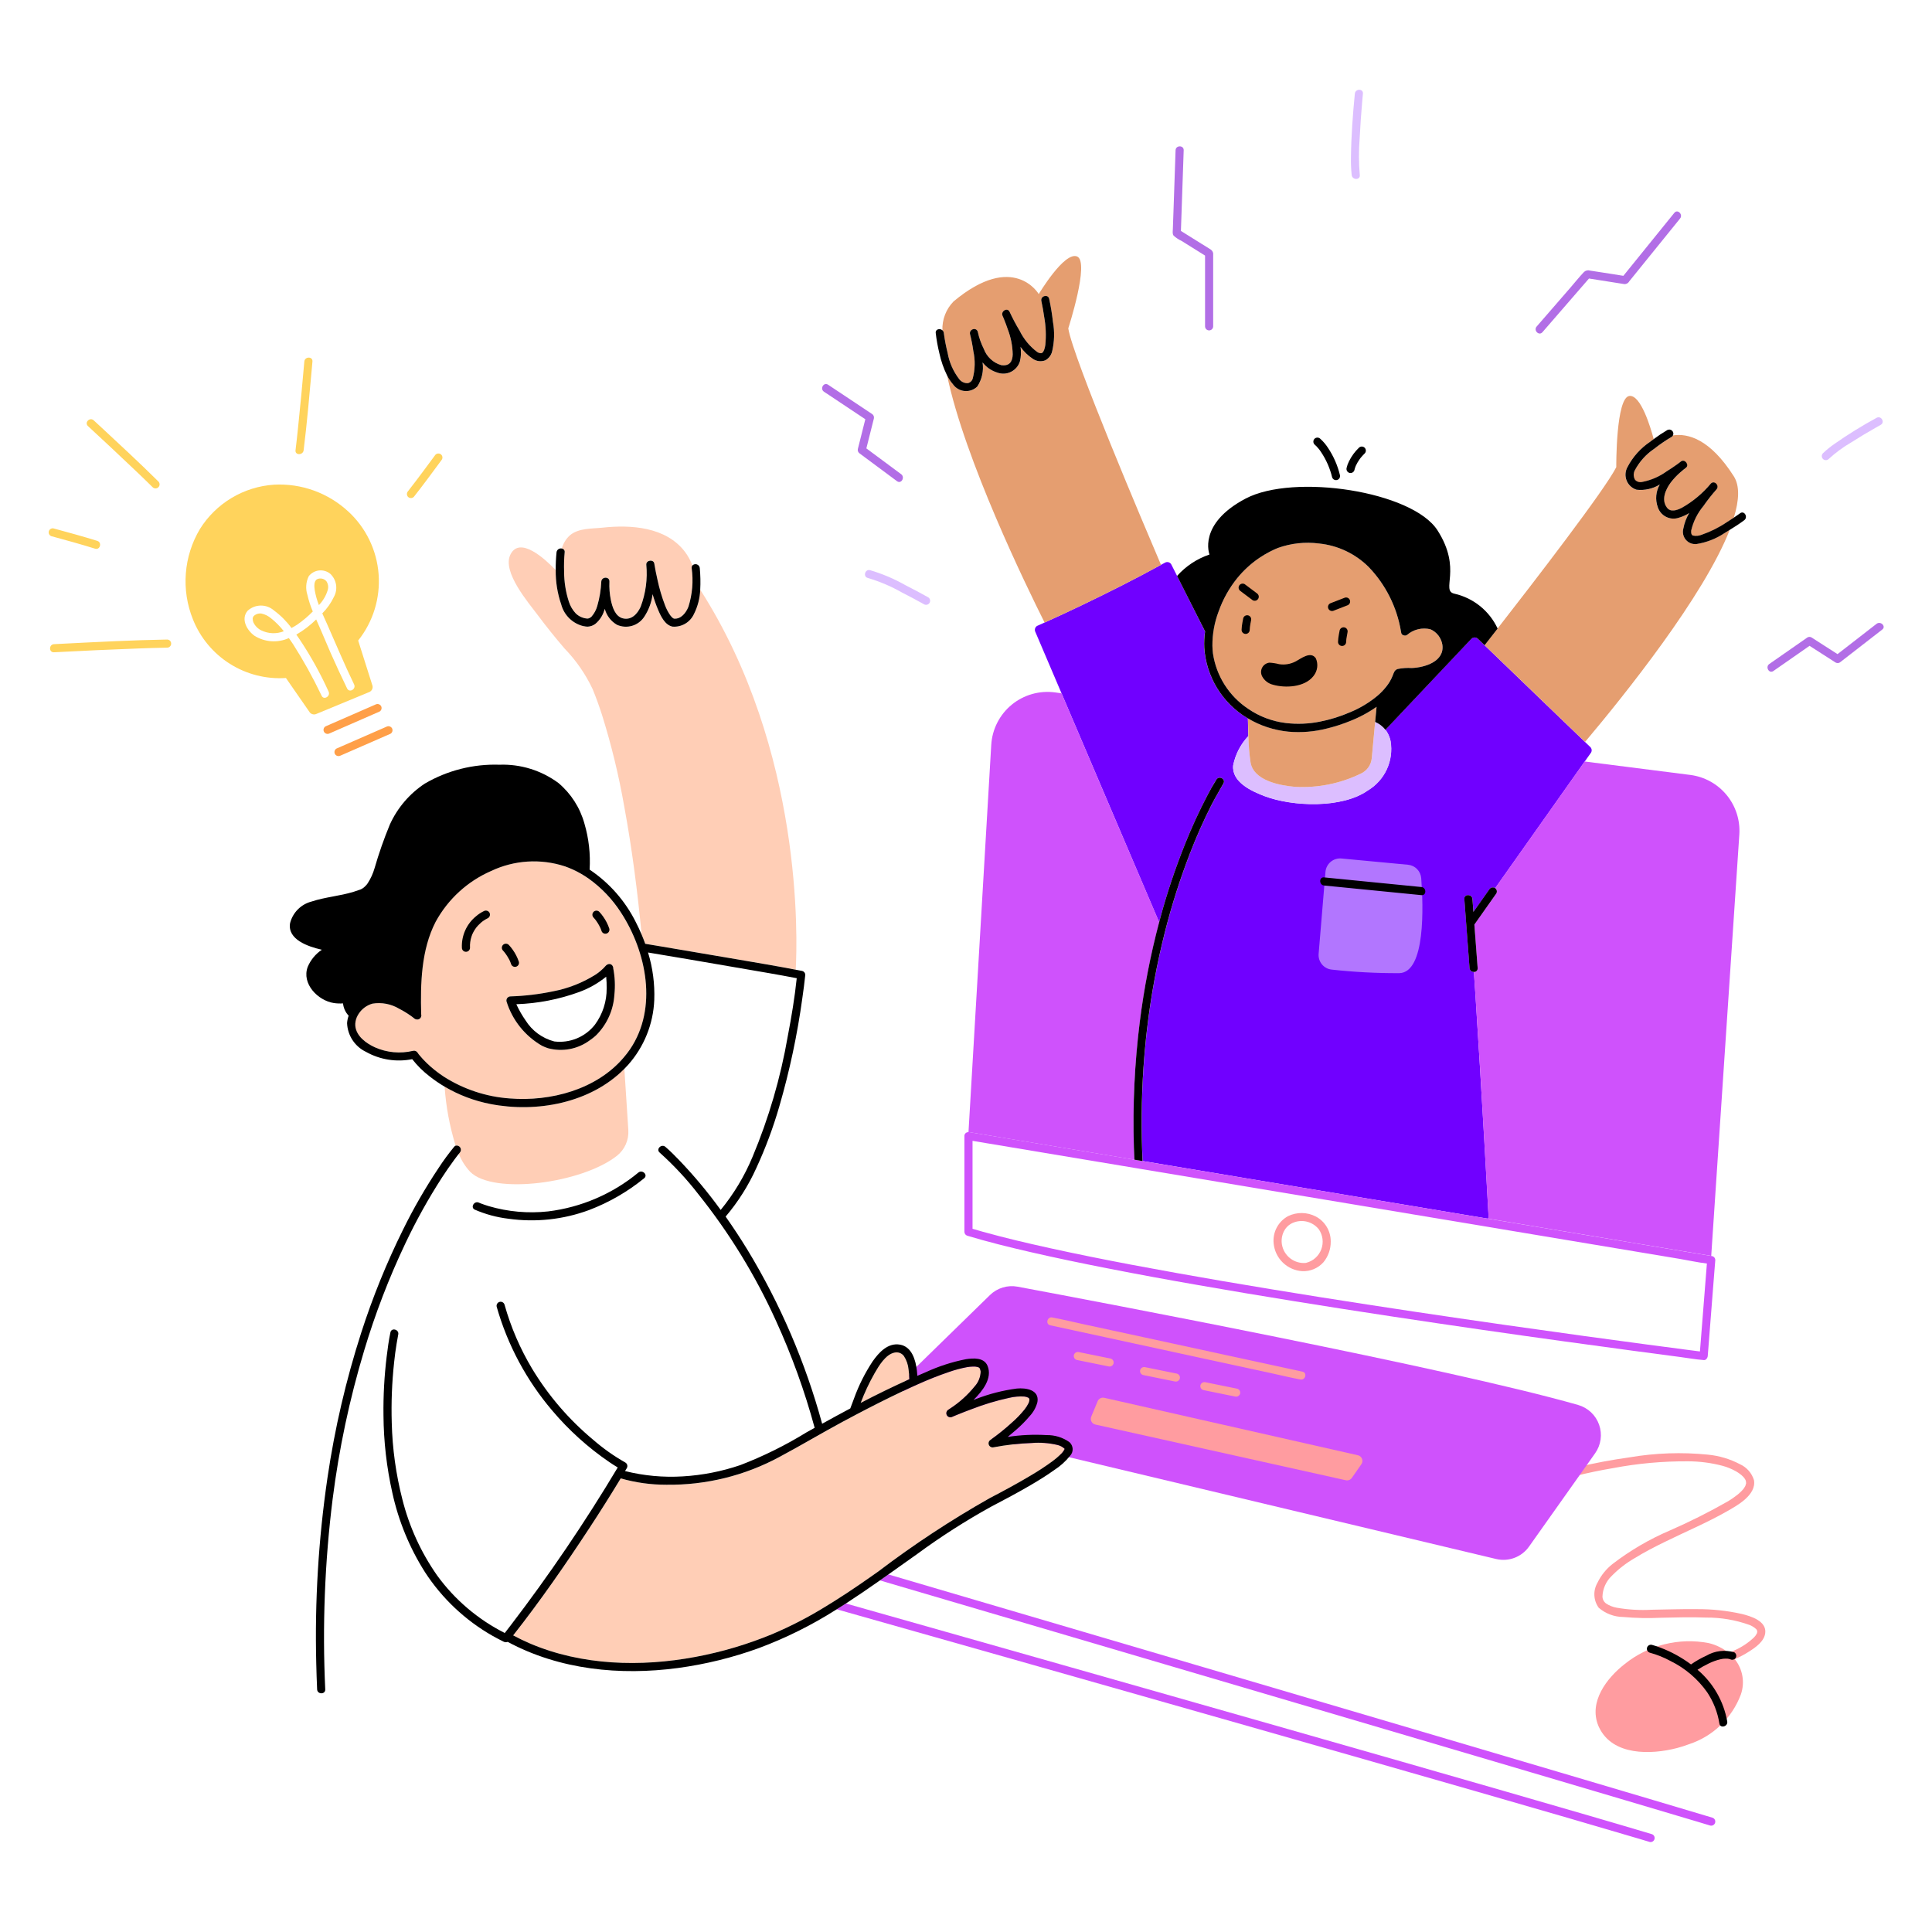 <svg width="478" height="478" viewBox="0 0 478 478" fill="none" xmlns="http://www.w3.org/2000/svg">
<path d="M393.456 184.823L392.148 183.564L384.022 175.749C379.682 171.569 375.343 167.388 371.004 163.206L369.078 161.354L367.285 159.626L365.612 158.024C365.4 157.819 365.116 157.703 364.821 157.703C364.526 157.703 364.242 157.819 364.03 158.024L355.498 167.059L342.757 180.548C343.15 181.048 343.465 181.605 343.691 182.199C343.849 182.59 343.965 182.996 344.038 183.411C344.427 185.774 344.096 188.2 343.086 190.373C342.077 192.545 340.436 194.362 338.378 195.588C332.037 200.062 319.736 199.603 312.805 196.955C309.562 195.715 304.748 193.506 305.085 189.405C305.623 186.667 306.926 184.138 308.842 182.111V181.896C308.791 180.508 308.755 179.119 308.735 177.73L308.592 177.646L308.403 177.536C305.399 175.702 302.881 173.174 301.058 170.163C299.235 167.153 298.163 163.749 297.93 160.238C297.866 158.893 297.933 157.545 298.13 156.213L291.579 143.194L291.223 142.477L289.77 139.609C289.618 139.357 289.372 139.173 289.087 139.099C288.801 139.024 288.498 139.063 288.241 139.208C287.908 139.392 287.571 139.566 287.239 139.748C280.707 143.333 274.044 146.679 267.333 149.889C264.385 151.304 261.419 152.682 258.435 154.024C257.816 154.301 257.202 154.588 256.58 154.862C256.33 155.018 256.148 155.263 256.074 155.549C256 155.834 256.038 156.137 256.181 156.394L262.541 171.313L262.634 171.53L275.469 201.63L285.726 225.683L286.785 228.166C286.852 227.927 286.912 227.664 286.981 227.416C288.688 221.062 290.775 214.817 293.231 208.714C294.843 204.68 296.657 200.731 298.668 196.881C299.385 195.523 300.114 194.159 300.946 192.866C301.641 191.781 303.379 192.789 302.679 193.879L302.636 193.944C301.742 195.6 300.752 197.199 299.89 198.877C297.844 202.895 296.009 207.018 294.393 211.228C291.939 217.58 289.874 224.075 288.21 230.678C286.246 238.445 284.789 246.331 283.848 254.286C283.759 255.02 283.671 255.754 283.592 256.488C283.315 259.072 283.091 261.66 282.921 264.253C282.416 271.909 282.342 279.587 282.701 287.252L283.468 287.378L308.343 291.532L335.023 295.985L361.451 300.397L368.143 301.513C368.253 301.342 368.306 301.14 368.294 300.937C367.951 294.693 367.599 288.447 367.237 282.202C366.544 270.169 365.813 258.139 365.043 246.113C364.919 244.232 364.792 242.351 364.663 240.467C364.396 240.476 364.136 240.382 363.937 240.204C363.738 240.026 363.616 239.778 363.595 239.511L363.435 237.382L362.307 222.432C362.209 221.142 364.219 221.154 364.314 222.432L364.474 224.562L364.553 225.621L368.485 220.057C368.623 219.832 368.843 219.669 369.099 219.602C369.354 219.535 369.626 219.57 369.857 219.698C369.882 219.714 369.906 219.73 369.928 219.749L380.922 204.199L392.081 188.411L393.434 186.499L393.652 186.191C393.776 185.973 393.824 185.721 393.789 185.473C393.753 185.226 393.636 184.997 393.456 184.823Z" fill="#7000FF"/>
<path d="M430.963 399.316C427.291 398.493 423.538 398.092 419.775 398.121C416.071 398.069 412.366 398.222 408.669 398.269C405.753 398.435 402.827 398.264 399.95 397.76C399.036 397.595 398.165 397.248 397.388 396.74C397.113 396.544 396.887 396.288 396.727 395.991C396.568 395.693 396.479 395.363 396.468 395.026C396.529 393.088 397.347 391.251 398.748 389.909C400.414 388.21 402.301 386.744 404.36 385.55C406.788 384.049 409.331 382.734 411.89 381.487C416.967 378.984 422.215 376.788 427.141 373.994C429.753 372.512 434.595 369.9 433.955 366.203C433.689 365.337 433.242 364.538 432.643 363.858C432.044 363.179 431.308 362.635 430.482 362.262C428.022 360.967 425.334 360.164 422.567 359.898C416.099 359.248 409.573 359.473 403.165 360.565C398.753 361.186 394.357 361.999 390.02 363.048L389.348 363.213C389.091 363.284 388.873 363.454 388.742 363.686C388.611 363.917 388.577 364.192 388.648 364.448C388.719 364.705 388.889 364.923 389.12 365.055C389.352 365.186 389.627 365.22 389.883 365.149C392.917 364.392 395.98 363.754 399.063 363.237C405.192 362.069 411.421 361.504 417.66 361.549C420.548 361.554 423.424 361.931 426.216 362.67C427.37 362.987 428.481 363.445 429.524 364.033C429.981 364.291 430.415 364.59 430.819 364.926C430.965 365.053 431.106 365.182 431.24 365.321C431.3 365.381 431.517 365.634 431.529 365.639C431.62 365.765 431.703 365.897 431.785 366.033C431.822 366.096 431.856 366.162 431.885 366.229L431.902 366.284C431.933 366.382 431.957 366.48 431.978 366.58C431.978 366.58 432 366.85 432.002 366.934C432 366.972 432 367.009 432.002 367.046C432.002 367.046 431.988 367.073 431.971 367.125C431.931 367.269 431.895 367.412 431.842 367.553V367.575C431.809 367.642 431.778 367.708 431.742 367.773C431.651 367.931 431.555 368.084 431.453 368.234C431.4 368.331 431.332 368.419 431.252 368.495C431.125 368.642 430.994 368.785 430.86 368.925C430.557 369.23 430.238 369.519 429.904 369.79C429.16 370.38 428.379 370.922 427.566 371.413C422.885 374.088 418.063 376.51 413.121 378.667C408.095 380.813 403.358 383.58 399.02 386.905C397.403 388.16 396.101 389.775 395.218 391.623C394.671 392.571 394.411 393.657 394.47 394.75C394.528 395.842 394.901 396.895 395.545 397.779C397.234 399.233 399.383 400.042 401.611 400.064C404.731 400.34 407.866 400.403 410.994 400.251C414.672 400.172 418.353 400.057 422.031 400.208C425.711 400.171 429.369 400.787 432.834 402.026C433.384 402.237 433.892 402.542 434.337 402.928C434.462 403.01 434.566 403.121 434.641 403.251C434.716 403.381 434.76 403.526 434.77 403.676C434.751 403.554 434.741 403.862 434.741 403.86C434.729 404 434.68 404.135 434.6 404.252C434.424 404.593 434.19 404.902 433.909 405.165C432.506 406.48 430.89 407.548 429.129 408.324C428.784 408.498 428.433 408.662 428.078 408.816C427.963 408.864 427.859 408.935 427.772 409.024C426.308 407.802 424.577 406.942 422.719 406.513C419.098 405.823 415.37 405.928 411.792 406.82C408.215 407.712 404.874 409.37 402.001 411.68C397.548 415.145 393.007 421.029 395.45 426.976L395.526 427.153L395.622 427.358C398.968 434.437 408.489 434.165 414.935 432.482C415.932 432.22 416.914 431.906 417.877 431.541C420.799 430.582 423.469 428.979 425.689 426.852C427.91 424.724 429.624 422.125 430.707 419.246C431.219 417.781 431.35 416.209 431.087 414.679C430.824 413.149 430.176 411.711 429.204 410.501C430.434 409.962 431.621 409.328 432.753 408.604C434.361 407.581 436.481 406.109 436.739 404.051C437.117 401.042 433.159 399.861 430.963 399.316Z" fill="#FF9CA0"/>
<path d="M390.461 347.609C358.688 338.512 271.412 322.014 251.767 318.341C250.542 318.112 249.281 318.182 248.089 318.544C246.897 318.906 245.81 319.549 244.919 320.42L225.823 339.062C224.827 340.032 224.109 341.251 223.745 342.593C223.381 343.935 223.383 345.35 223.753 346.69C224.122 348.031 224.845 349.248 225.845 350.213C226.845 351.179 228.087 351.859 229.439 352.181L370.167 385.717C371.673 386.075 373.251 385.974 374.699 385.428C376.147 384.882 377.399 383.916 378.293 382.653L394.648 359.563C395.366 358.552 395.83 357.383 396.003 356.155C396.176 354.927 396.053 353.675 395.643 352.504C395.233 351.334 394.548 350.278 393.647 349.427C392.745 348.575 391.653 347.952 390.461 347.609Z" fill="#CF52FC"/>
<path d="M93.912 176.045C94.141 175.909 94.307 175.689 94.375 175.432C94.442 175.175 94.406 174.901 94.273 174.671C94.134 174.446 93.913 174.283 93.658 174.217C93.402 174.15 93.13 174.184 92.899 174.312L82.062 179.047L80.538 179.714C80.309 179.849 80.143 180.069 80.075 180.327C80.008 180.584 80.044 180.857 80.177 181.088C80.316 181.312 80.536 181.475 80.791 181.542C81.046 181.608 81.318 181.574 81.549 181.446L92.387 176.712L93.912 176.045ZM96.978 180.163C96.839 179.939 96.618 179.776 96.363 179.71C96.107 179.643 95.836 179.677 95.604 179.804L84.768 184.539L83.241 185.206C83.012 185.342 82.847 185.562 82.78 185.819C82.713 186.077 82.749 186.35 82.882 186.58C83.021 186.805 83.241 186.967 83.496 187.034C83.752 187.1 84.023 187.066 84.254 186.939L95.093 182.204L96.618 181.537C96.847 181.402 97.013 181.181 97.08 180.924C97.148 180.667 97.111 180.393 96.978 180.163Z" fill="#FF9F48"/>
<path d="M80.765 143.821C80.493 143.495 80.121 143.267 79.707 143.172C79.293 143.077 78.859 143.122 78.473 143.298C77.634 143.723 77.727 145.114 77.875 146.051C78.092 147.3 78.434 148.523 78.898 149.703C79.914 148.658 80.663 147.384 81.082 145.989C81.193 145.626 81.222 145.244 81.167 144.869C81.112 144.494 80.975 144.136 80.765 143.821Z" fill="#FFD35C"/>
<path d="M86.171 126.558C83.71 124.275 80.815 122.511 77.658 121.369C74.501 120.228 71.146 119.734 67.794 119.916C64.091 120.161 60.499 121.283 57.314 123.187C54.129 125.092 51.441 127.726 49.473 130.872C47.477 134.214 46.282 137.972 45.98 141.853C45.679 145.734 46.279 149.632 47.735 153.242C49.543 157.782 52.745 161.631 56.878 164.237C61.012 166.843 65.866 168.071 70.741 167.745L76.676 176.301C76.878 176.525 77.148 176.678 77.445 176.735C77.742 176.792 78.049 176.75 78.32 176.616L91.448 171.186C91.717 171.049 91.933 170.828 92.063 170.555C92.193 170.283 92.228 169.975 92.165 169.68L88.616 158.476C92.317 153.832 94.123 147.959 93.671 142.038C93.219 136.116 90.542 130.586 86.178 126.558H86.171ZM85.879 170.335C85.178 168.887 84.489 167.434 83.81 165.976C82.439 163.027 81.129 160.05 79.878 157.047C79.367 155.811 78.808 154.585 78.227 153.261C76.755 154.712 75.106 155.971 73.318 157.006C73.602 157.415 73.884 157.824 74.159 158.232C76.887 162.322 79.276 166.629 81.3 171.11C81.833 172.278 80.105 173.297 79.567 172.123C79.529 172.042 79.493 171.958 79.453 171.884C77.383 167.56 75.052 163.366 72.474 159.325C72.149 158.847 71.814 158.352 71.47 157.867C70.115 158.48 68.63 158.749 67.146 158.65C65.662 158.551 64.225 158.086 62.964 157.298C61.114 155.974 59.518 153.197 61.246 151.129C62.131 150.305 63.291 149.839 64.501 149.824C65.711 149.808 66.883 150.242 67.79 151.043C69.444 152.261 70.904 153.722 72.12 155.376C72.603 155.123 73.072 154.846 73.526 154.545C74.917 153.588 76.21 152.497 77.388 151.287C76.823 149.959 76.377 148.583 76.054 147.176C75.559 145.647 75.683 143.984 76.398 142.544C76.708 142.152 77.092 141.826 77.53 141.584C77.967 141.343 78.448 141.191 78.945 141.138C79.442 141.086 79.944 141.133 80.423 141.277C80.901 141.421 81.346 141.659 81.73 141.978C82.489 142.699 82.987 143.651 83.145 144.686C83.303 145.72 83.113 146.778 82.605 147.692C81.89 149.202 80.92 150.576 79.737 151.755C80.146 152.68 80.574 153.598 80.975 154.511C83.157 159.468 85.244 164.444 87.608 169.329C88.174 170.481 86.444 171.497 85.879 170.335Z" fill="#FFD35C"/>
<path d="M67.083 152.993C66.393 152.398 65.564 151.987 64.674 151.798C64.319 151.753 63.958 151.789 63.62 151.905C63.281 152.02 62.974 152.212 62.721 152.465C62.785 152.386 62.582 152.754 62.604 152.69C62.499 153.003 62.523 152.9 62.523 153.099C62.523 153.392 62.578 153.683 62.683 153.957C63.081 154.827 63.767 155.533 64.626 155.955C65.491 156.379 66.435 156.619 67.398 156.657C68.362 156.695 69.322 156.532 70.218 156.177C69.303 154.995 68.251 153.926 67.083 152.993ZM33.785 116.687C35.133 117.973 36.476 119.263 37.8 120.576C37.991 120.751 38.242 120.846 38.502 120.841C38.761 120.836 39.008 120.73 39.191 120.547C39.374 120.363 39.479 120.116 39.484 119.857C39.489 119.597 39.394 119.346 39.218 119.156C34.464 114.44 29.538 109.892 24.639 105.339L23.183 103.996C22.227 103.121 20.812 104.536 21.763 105.416C25.798 109.144 29.805 112.901 33.785 116.687ZM75.123 111.403C75.947 104.749 76.53 98.064 77.13 91.386L77.302 89.441C77.417 88.153 75.407 88.162 75.297 89.441C74.819 94.938 74.305 100.409 73.734 105.884C73.543 107.725 73.344 109.565 73.117 111.403C72.957 112.681 74.967 112.669 75.123 111.403ZM23.532 135.752C24.768 136.137 25.296 134.199 24.065 133.816C20.468 132.698 16.828 131.711 13.193 130.723C12.951 130.689 12.704 130.743 12.499 130.878C12.295 131.012 12.146 131.216 12.082 131.452C12.017 131.688 12.041 131.94 12.149 132.159C12.257 132.379 12.441 132.552 12.667 132.645C16.295 133.639 19.935 134.626 23.532 135.752ZM108.97 112.33C108.739 112.201 108.467 112.167 108.211 112.234C107.955 112.3 107.734 112.463 107.596 112.689C106.757 113.833 105.914 114.973 105.064 116.111C103.697 117.947 102.278 119.851 100.958 121.52C100.778 121.712 100.678 121.966 100.678 122.229C100.678 122.493 100.778 122.747 100.958 122.939C101.148 123.125 101.403 123.228 101.668 123.228C101.934 123.228 102.188 123.125 102.378 122.939C104.553 120.188 106.632 117.359 108.714 114.538L109.328 113.702C109.461 113.472 109.498 113.199 109.431 112.942C109.364 112.686 109.198 112.466 108.97 112.33ZM41.347 158.23C32.841 158.371 24.335 158.823 15.836 159.248L13.355 159.375C12.07 159.442 12.062 161.449 13.355 161.382C20.327 161.017 27.303 160.689 34.28 160.438C36.636 160.352 38.991 160.276 41.347 160.238C41.613 160.238 41.869 160.132 42.057 159.944C42.245 159.755 42.351 159.5 42.351 159.234C42.351 158.968 42.245 158.712 42.057 158.524C41.869 158.336 41.613 158.23 41.347 158.23Z" fill="#FFD35C"/>
<path d="M335.946 360.045L273.218 345.834C272.886 345.757 272.538 345.8 272.235 345.956C271.932 346.113 271.695 346.372 271.566 346.687L269.989 350.487C269.906 350.681 269.868 350.892 269.876 351.103C269.884 351.314 269.939 351.52 270.036 351.708C270.133 351.895 270.271 352.059 270.439 352.187C270.606 352.315 270.801 352.405 271.007 352.449L332.965 366.23C333.244 366.293 333.536 366.271 333.803 366.167C334.069 366.063 334.299 365.882 334.461 365.647L336.811 362.284C336.95 362.09 337.039 361.865 337.069 361.629C337.099 361.393 337.07 361.152 336.984 360.93C336.898 360.708 336.758 360.511 336.577 360.356C336.396 360.201 336.179 360.094 335.946 360.045ZM280.727 332.421L298.623 336.302L314.099 339.648C316.596 340.191 319.089 340.803 321.601 341.276L321.713 341.3C322.973 341.572 323.51 339.639 322.246 339.364L316.08 338.028L301.358 334.835L283.461 330.953L267.986 327.607C265.488 327.065 262.993 326.453 260.481 325.98L260.371 325.956C259.112 325.683 258.574 327.617 259.839 327.892L266.002 329.228L280.727 332.421ZM274.265 338.064C274.521 338.128 274.792 338.092 275.022 337.961C275.252 337.831 275.422 337.617 275.498 337.363C275.566 337.107 275.531 336.834 275.4 336.603C275.269 336.373 275.053 336.203 274.798 336.13L267.912 334.727L266.93 334.529C266.673 334.464 266.402 334.501 266.172 334.631C265.943 334.762 265.772 334.976 265.696 335.229C265.629 335.486 265.664 335.759 265.795 335.99C265.926 336.221 266.142 336.391 266.397 336.465L273.282 337.865L274.265 338.064ZM284.312 338.456L283.33 338.255C283.073 338.192 282.802 338.229 282.573 338.36C282.343 338.491 282.173 338.705 282.097 338.958C282.028 339.214 282.063 339.487 282.194 339.718C282.325 339.948 282.542 340.118 282.797 340.191L289.682 341.594L290.665 341.792C290.921 341.856 291.192 341.819 291.422 341.689C291.651 341.558 291.822 341.345 291.898 341.092C291.966 340.835 291.931 340.562 291.8 340.331C291.669 340.1 291.453 339.93 291.198 339.856L284.312 338.456ZM299.228 342.184L298.248 341.983C297.992 341.919 297.72 341.956 297.49 342.086C297.26 342.217 297.089 342.431 297.013 342.684C296.945 342.94 296.98 343.213 297.111 343.444C297.242 343.675 297.458 343.846 297.713 343.919L304.601 345.32L305.581 345.521C305.837 345.584 306.109 345.546 306.339 345.416C306.569 345.285 306.74 345.071 306.816 344.818C306.885 344.561 306.849 344.288 306.718 344.057C306.586 343.826 306.369 343.657 306.114 343.585L299.228 342.184Z" fill="#FF9CA0"/>
<path d="M351.627 217.282C351.563 216.43 351.199 215.627 350.601 215.017C350.002 214.407 349.206 214.028 348.355 213.948L331.888 212.4C331.411 212.355 330.93 212.406 330.473 212.548C330.016 212.691 329.591 212.922 329.224 213.23C328.857 213.537 328.554 213.914 328.333 214.339C328.112 214.764 327.978 215.228 327.937 215.705L326.245 235.987C326.166 236.932 326.46 237.871 327.066 238.601C327.672 239.332 328.54 239.795 329.484 239.892C335.039 240.504 340.625 240.797 346.214 240.769C352.712 240.59 352.155 224.221 351.627 217.282Z" fill="#B276FF"/>
<path d="M418.196 191.727L392.061 188.401L380.902 204.189L369.908 219.738C370.112 219.883 370.255 220.099 370.309 220.343C370.362 220.588 370.322 220.843 370.197 221.06L369.511 222.03L364.77 228.741L365.582 239.496C365.596 239.624 365.582 239.753 365.54 239.874C365.498 239.995 365.429 240.106 365.339 240.197C365.249 240.289 365.14 240.359 365.02 240.403C364.899 240.447 364.771 240.464 364.643 240.452C364.772 242.334 364.899 244.216 365.023 246.098C365.82 258.126 366.551 270.155 367.217 282.187C367.575 288.431 367.928 294.676 368.273 300.922C368.286 301.125 368.233 301.327 368.123 301.498L385.491 304.397L405.342 307.712L418.681 309.939L423.377 310.721L430.332 206.455C430.564 202.916 429.437 199.423 427.182 196.686C424.927 193.95 421.713 192.176 418.196 191.727ZM275.47 201.634L262.635 171.534L261.044 171.314C259.141 171.054 257.205 171.19 255.357 171.714C253.51 172.237 251.79 173.137 250.307 174.356C248.823 175.576 247.608 177.089 246.737 178.8C245.866 180.512 245.358 182.385 245.246 184.302L239.617 280.107C239.702 280.102 239.787 280.106 239.871 280.119L240.174 280.169C242.564 280.557 244.954 280.965 247.327 281.364L262.439 283.886L280.67 286.928C280.625 285.905 280.577 284.88 280.546 283.855C280.228 273.465 280.721 263.067 282.021 252.754C283.064 244.462 284.66 236.249 286.801 228.17L285.742 225.687C282.305 217.672 278.881 209.655 275.47 201.634Z" fill="#CF52FC"/>
<path d="M224.793 338.849C224.688 337.663 224.296 336.521 223.651 335.52C223.387 335.158 223.022 334.883 222.601 334.729C222.181 334.575 221.724 334.549 221.289 334.655C219.095 335.118 217.442 337.927 216.366 339.796C215.038 342.135 213.896 344.574 212.951 347.092C216.901 345.023 220.913 343.071 224.98 341.239C224.966 340.44 224.904 339.641 224.793 338.849ZM139.688 160.457C142.526 163.389 144.863 166.768 146.607 170.457C147.474 172.539 148.227 174.666 148.923 176.81C151.261 184.266 153.108 191.867 154.451 199.565C156.387 210.045 157.732 220.633 158.753 231.239C159.071 231.99 159.367 232.75 159.639 233.52H159.73L163.667 234.177C169.842 235.214 176.016 236.262 182.189 237.32C187.086 238.161 191.988 238.976 196.873 239.918C197.284 232.549 198.754 185.786 173.248 145.905C173.172 148.006 172.641 150.065 171.692 151.942C171.234 152.936 170.482 153.766 169.539 154.322C168.595 154.877 167.504 155.131 166.413 155.049C164.534 154.676 163.518 152.501 162.847 150.921C162.31 149.65 161.851 148.349 161.47 147.023C161.215 149.024 160.504 150.939 159.393 152.623C158.688 153.698 157.624 154.487 156.39 154.85C155.157 155.212 153.835 155.123 152.661 154.599C151.922 154.174 151.274 153.606 150.756 152.929C150.238 152.251 149.859 151.478 149.642 150.653C149.585 150.821 149.532 150.99 149.468 151.155C149.067 152.404 148.321 153.513 147.317 154.356C146.776 154.771 146.123 155.014 145.443 155.051C145.214 155.053 144.985 155.034 144.759 154.994C144.731 154.994 144.702 154.979 144.673 154.972L144.339 154.927C143.027 154.609 141.826 153.944 140.861 153C139.897 152.057 139.205 150.87 138.858 149.566C137.919 146.824 137.455 143.942 137.486 141.043C134.846 138.285 128.61 132.549 126.287 137.198C124.136 141.5 130.84 149.205 133.103 152.255C135.204 155.063 137.4 157.799 139.688 160.457Z" fill="#FFCEB6"/>
<path d="M139.7 136.658C139.554 138.233 139.509 139.816 139.564 141.397C139.56 143.944 139.96 146.475 140.747 148.897C141.096 149.966 141.676 150.944 142.444 151.765C143.183 152.466 144.135 152.901 145.149 153.001H145.477L145.63 152.965L145.773 152.917C145.902 152.852 146.026 152.778 146.146 152.697L146.182 152.676C146.244 152.621 146.308 152.566 146.366 152.508C147.028 151.749 147.51 150.851 147.776 149.879C148.346 147.922 148.678 145.903 148.765 143.866C148.854 142.588 150.835 142.571 150.773 143.866C150.703 145.393 150.821 146.923 151.124 148.422C151.476 150.133 152.178 152.504 154.114 152.963C156.232 153.476 157.733 151.83 158.512 150.071C159.764 146.755 160.24 143.197 159.903 139.669C159.838 138.546 161.698 138.288 161.874 139.402C162.087 140.733 162.352 142.057 162.656 143.371C163.114 145.54 163.742 147.67 164.532 149.741C164.855 150.605 165.283 151.426 165.806 152.186C165.911 152.331 166.026 152.468 166.15 152.597C166.205 152.654 166.513 152.915 166.389 152.836C166.432 152.867 166.604 152.97 166.654 153.003C166.7 153.023 166.747 153.037 166.795 153.046C168.492 153.168 169.733 151.6 170.323 150.097C171.299 147.005 171.573 143.734 171.124 140.523C171.111 140.409 171.12 140.294 171.152 140.184C171.183 140.074 171.236 139.971 171.308 139.882C170.855 138.694 170.241 137.573 169.482 136.553C164.809 130.36 156.146 129.777 149.05 130.549C146.504 130.826 143.194 130.621 141.038 132.411C140.058 133.285 139.353 134.425 139.007 135.692C139.117 135.707 139.224 135.743 139.32 135.801C139.415 135.858 139.498 135.934 139.563 136.025C139.628 136.115 139.674 136.218 139.698 136.327C139.721 136.436 139.722 136.549 139.7 136.658ZM152.654 285.942C153.599 285.187 154.348 284.215 154.836 283.108C155.323 282.001 155.536 280.792 155.455 279.585L154.475 264.425C146.079 272.912 132.757 275.354 121.35 273.127C117.347 272.352 113.508 270.897 109.997 268.825C110.339 273.785 111.254 278.689 112.722 283.44C112.937 283.384 113.164 283.398 113.37 283.48C113.576 283.562 113.751 283.707 113.87 283.895C113.988 284.083 114.044 284.303 114.029 284.525C114.013 284.746 113.928 284.957 113.785 285.127L113.721 285.206L113.506 285.474C114.164 287.116 115.12 288.623 116.326 289.919C122.095 295.701 144.043 292.761 152.654 285.942Z" fill="#FFCEB6"/>
<path d="M154.299 261.657C154.869 260.994 155.403 260.299 155.898 259.578C162.788 249.375 159.961 235.439 153.567 225.714C151.473 222.47 148.787 219.65 145.649 217.399C145.038 216.967 144.407 216.564 143.759 216.19C142.461 215.435 141.093 214.808 139.674 214.318C133.694 212.374 127.197 212.787 121.51 215.473C115.642 218.023 110.794 222.461 107.737 228.082C104.164 234.989 103.968 243.34 104.173 250.952C104.236 251.136 104.23 251.337 104.154 251.516C104.093 251.748 103.947 251.948 103.745 252.078C103.543 252.207 103.3 252.256 103.064 252.214H102.99C102.797 252.186 102.615 252.103 102.467 251.975C102.389 251.91 102.309 251.847 102.228 251.786L101.924 251.547C101.787 251.447 101.65 251.348 101.511 251.251C100.621 250.623 99.687 250.059 98.717 249.564C96.734 248.379 94.397 247.933 92.118 248.304C90.714 248.7 89.502 249.593 88.707 250.816C88.522 251.097 88.362 251.394 88.23 251.703C88.093 252.03 87.993 252.372 87.931 252.721C87.864 253.084 87.845 253.455 87.876 253.823C88.115 256.373 90.598 258.151 92.732 259.119C95.693 260.433 99.004 260.737 102.154 259.982C102.367 259.929 102.592 259.945 102.795 260.028C102.999 260.111 103.171 260.256 103.286 260.443C103.365 260.562 103.454 260.682 103.526 260.79L103.537 260.806L103.719 261.031C104.28 261.713 104.879 262.361 105.514 262.974C106.824 264.244 108.253 265.383 109.783 266.377L109.814 266.399C114.707 269.512 120.299 271.356 126.085 271.764C136.211 272.579 147.566 269.592 154.299 261.657ZM126.29 246.524C129.839 246.412 133.371 245.99 136.847 245.264C140.554 244.557 144.097 243.168 147.296 241.165C147.706 240.898 148.101 240.607 148.479 240.295C148.771 240.056 149.055 239.798 149.325 239.528C149.495 239.361 149.648 239.182 149.803 239.005L149.817 238.99C149.952 238.791 150.154 238.648 150.386 238.586C150.605 238.49 150.852 238.484 151.075 238.567C151.299 238.651 151.48 238.82 151.581 239.036C151.69 239.194 151.738 239.386 151.715 239.576C152.132 241.72 152.228 243.914 151.999 246.086C151.77 249.899 150.142 253.494 147.427 256.182C146.948 256.615 146.44 257.014 145.905 257.377C144.443 258.458 142.756 259.195 140.97 259.534C139.183 259.873 137.344 259.805 135.587 259.334C135.067 259.165 134.56 258.959 134.07 258.717C129.883 256.301 126.759 252.399 125.318 247.786C125.28 247.637 125.276 247.481 125.308 247.331C125.339 247.181 125.404 247.04 125.497 246.918C125.591 246.797 125.711 246.698 125.848 246.63C125.986 246.561 126.137 246.525 126.29 246.524ZM263.364 358.419C262.87 357.964 262.265 357.648 261.61 357.503C259.539 357.017 257.406 356.856 255.286 357.025C252.112 357.141 248.953 357.497 245.833 358.091C245.601 358.146 245.357 358.117 245.145 358.009C244.932 357.9 244.765 357.721 244.672 357.501C244.58 357.281 244.568 357.036 244.639 356.808C244.711 356.581 244.86 356.386 245.061 356.258C246.905 354.951 248.668 353.533 250.338 352.011C251.492 351.008 252.554 349.905 253.512 348.715C253.878 348.255 254.195 347.757 254.456 347.231C254.621 346.922 254.703 346.575 254.695 346.225C254.687 346.17 254.675 346.116 254.66 346.062C254.635 346.019 254.608 345.978 254.578 345.938C254.53 345.904 254.484 345.865 254.442 345.823C254.144 345.669 253.82 345.57 253.486 345.532C252.214 345.446 250.936 345.553 249.695 345.85C246.524 346.538 243.412 347.475 240.389 348.653C239.205 349.093 238.029 349.55 236.861 350.025L236.247 350.278L235.936 350.41L235.64 350.536C235.41 350.665 235.139 350.699 234.885 350.63C234.631 350.562 234.414 350.396 234.281 350.168C234.148 349.941 234.11 349.671 234.175 349.415C234.239 349.16 234.402 348.94 234.627 348.804C234.777 348.706 234.923 348.605 235.071 348.505C237.371 347.013 239.421 345.167 241.144 343.034C242.068 342.029 242.598 340.723 242.635 339.358C242.605 339.126 242.548 338.897 242.466 338.677C242.442 338.614 242.409 338.554 242.368 338.5L242.339 338.467L242.296 338.421C242.241 338.383 242.184 338.348 242.124 338.316L242.052 338.283C241.973 338.257 241.897 338.228 241.813 338.209C241.457 338.115 241.088 338.083 240.721 338.113C240.219 338.123 239.719 338.174 239.225 338.264C237.748 338.542 236.293 338.93 234.873 339.423C232.189 340.314 229.567 341.39 226.986 342.544L225.96 343.005C225.621 343.158 225.284 343.316 224.947 343.472C220.562 345.514 216.23 347.668 211.955 349.932L210.695 350.601L209.426 351.277L208.578 351.727C203.32 354.556 198.184 357.632 192.914 360.443C184.302 365.104 174.639 367.48 164.848 367.343C161.035 367.349 157.24 366.819 153.574 365.768C151.047 369.944 148.445 374.072 145.766 378.153C139.839 387.187 133.644 396.109 126.964 404.615C128.319 405.332 129.698 406.011 131.111 406.615C143.933 412.096 158.522 412.478 172.08 409.94C178.586 408.723 184.948 406.835 191.064 404.304C195.667 402.353 200.112 400.051 204.362 397.419C205.136 396.941 205.907 396.463 206.673 395.985C209.568 394.157 212.414 392.253 215.208 390.275C215.907 389.787 216.607 389.296 217.306 388.8C226.065 382.145 235.264 376.088 244.839 370.672C248.293 368.868 251.729 367.03 255.071 365.022C256.917 363.939 258.707 362.762 260.434 361.497C261.092 361.011 261.718 360.483 262.308 359.917C262.731 359.559 263.082 359.122 263.34 358.631L263.354 358.603C263.377 358.555 263.392 358.504 263.397 358.452L263.364 358.419Z" fill="#FFCEB6"/>
<path d="M423.633 449.705C418.332 448.112 413.027 446.53 407.718 444.961C400.274 442.751 392.828 440.544 385.381 438.341C376.358 435.67 367.334 433.004 358.309 430.341C348.399 427.413 338.487 424.488 328.575 421.568L297.931 412.533L268.108 403.75L241.101 395.801L219.77 389.527L217.677 391.004L234.734 396.023L260.678 403.659L289.867 412.263C300.102 415.276 310.339 418.292 320.576 421.312C330.657 424.283 340.738 427.257 350.819 430.234C360.087 432.968 369.355 435.705 378.622 438.446C386.502 440.777 394.381 443.109 402.256 445.444L419.942 450.702L423.109 451.658C423.237 451.692 423.371 451.701 423.503 451.684C423.634 451.666 423.761 451.623 423.876 451.557C423.991 451.49 424.092 451.402 424.173 451.297C424.254 451.191 424.313 451.071 424.347 450.943C424.382 450.815 424.39 450.681 424.373 450.55C424.356 450.418 424.313 450.291 424.246 450.176C424.18 450.061 424.092 449.96 423.986 449.88C423.881 449.799 423.761 449.739 423.633 449.705ZM408.731 453.806C403.577 452.265 398.418 450.744 393.253 449.241C386.16 447.17 379.063 445.114 371.963 443.073C363.495 440.63 355.025 438.196 346.555 435.771C337.277 433.112 327.999 430.459 318.721 427.813C309.199 425.094 299.678 422.382 290.158 419.675C280.958 417.055 271.759 414.44 262.561 411.828C254.249 409.467 245.935 407.108 237.621 404.752L217.039 398.92L209.257 396.716C208.503 397.204 207.746 397.682 206.986 398.15L212.338 399.666C218.76 401.482 225.181 403.301 231.601 405.122L255.635 411.938L282.74 419.641C292.236 422.342 301.731 425.046 311.224 427.753C320.615 430.43 330.004 433.111 339.39 435.798C348.112 438.293 356.831 440.794 365.548 443.302C373.037 445.458 380.52 447.622 387.998 449.793C393.686 451.447 399.37 453.114 405.05 454.793C406.099 455.104 407.148 455.417 408.198 455.733C408.444 455.776 408.698 455.727 408.909 455.593C409.12 455.46 409.274 455.253 409.341 455.012C409.408 454.771 409.382 454.514 409.269 454.291C409.156 454.068 408.964 453.895 408.731 453.806ZM423.633 310.784L423.394 310.741L418.697 309.959L405.359 307.732L385.507 304.417L368.139 301.518L361.447 300.402L335.019 295.99L308.339 291.537L283.454 287.383L282.687 287.257L281.731 287.097L280.672 286.917L262.441 283.875L247.33 281.353C244.94 280.954 242.561 280.546 240.176 280.158L239.873 280.108C239.789 280.095 239.704 280.091 239.619 280.096C239.568 280.099 239.517 280.106 239.466 280.118C239.227 280.135 239.004 280.244 238.843 280.422C238.682 280.6 238.596 280.834 238.604 281.074V304.771C238.607 304.989 238.681 305.201 238.813 305.375C238.946 305.549 239.13 305.677 239.34 305.739C244.411 307.266 249.562 308.537 254.722 309.728C261.175 311.219 267.685 312.564 274.193 313.838C281.564 315.282 288.949 316.646 296.348 317.93C304.255 319.313 312.169 320.641 320.093 321.914C328.06 323.202 336.038 324.448 344.027 325.655C351.632 326.81 359.24 327.935 366.851 329.032C373.624 330.01 380.401 330.966 387.18 331.9C392.798 332.677 398.418 333.443 404.039 334.196C407.962 334.722 411.884 335.242 415.805 335.755C417.617 335.994 419.45 336.328 421.274 336.472C421.35 336.472 421.427 336.493 421.513 336.503C422.079 336.574 422.469 335.982 422.517 335.499L424.146 314.706L424.385 311.752C424.385 311.53 424.311 311.314 424.175 311.139C424.038 310.964 423.848 310.839 423.633 310.784ZM420.731 332.533L420.585 334.366L417.763 334.003C414.331 333.558 410.899 333.107 407.467 332.648C402.314 331.963 397.162 331.265 392.011 330.556C385.448 329.653 378.889 328.734 372.334 327.798C364.904 326.737 357.477 325.651 350.052 324.541C342.152 323.359 334.258 322.142 326.369 320.891C318.393 319.625 310.426 318.312 302.469 316.953C294.917 315.66 287.375 314.306 279.843 312.89C273.101 311.608 266.371 310.261 259.669 308.786C254.143 307.569 248.627 306.274 243.178 304.756C242.322 304.517 241.472 304.278 240.618 304.015V282.259L244.294 282.874L257.633 285.101L277.484 288.414L281.43 289.073L281.755 289.128L301.537 292.429L327.956 296.838L354.636 301.293L379.511 305.445L400.543 308.956L415.655 311.477C417.854 311.845 420.086 312.354 422.306 312.608L420.731 332.533Z" fill="#CF52FC"/>
<path d="M325.562 300.987C324.501 300.433 323.326 300.136 322.129 300.119C320.933 300.103 319.75 300.367 318.674 300.891C317.484 301.538 316.512 302.521 315.879 303.718C315.245 304.915 314.979 306.272 315.113 307.619C315.279 309.42 316.082 311.104 317.378 312.366C318.674 313.628 320.377 314.386 322.183 314.504C323.168 314.549 324.152 314.373 325.061 313.989C325.971 313.606 326.783 313.025 327.44 312.289C328.624 310.847 329.262 309.033 329.24 307.167C329.25 305.899 328.912 304.653 328.263 303.564C327.615 302.474 326.681 301.583 325.562 300.987ZM323.122 312.459C321.739 312.595 320.356 312.202 319.251 311.359C318.146 310.517 317.401 309.287 317.166 307.918C316.979 306.809 317.147 305.669 317.644 304.66C318.024 303.88 318.625 303.229 319.372 302.789C320.496 302.16 321.806 301.949 323.07 302.193C324.334 302.438 325.471 303.122 326.279 304.125C326.779 304.844 327.097 305.675 327.205 306.544C327.312 307.414 327.206 308.297 326.895 309.116C326.585 309.936 326.08 310.667 325.423 311.248C324.766 311.828 323.978 312.239 323.127 312.447L323.122 312.459Z" fill="#FF9CA0"/>
<path d="M414.251 52.659L402.947 66.626L401.644 68.239L396.525 67.431L393.432 66.954C393.17 66.866 392.889 66.851 392.619 66.911C392.35 66.97 392.101 67.101 391.9 67.29C390.705 68.54 389.627 69.919 388.497 71.213L383.322 77.176L380.189 80.782C379.345 81.752 380.76 83.172 381.609 82.199L391.969 70.249L393.133 68.909L398.821 69.805C399.777 69.958 400.733 70.115 401.689 70.259C401.961 70.316 402.244 70.283 402.496 70.167C402.748 70.05 402.955 69.855 403.088 69.611L412.442 58.051L415.664 54.071C416.476 53.082 415.064 51.653 414.251 52.659ZM299.581 61.76C298.864 61.282 298.107 60.84 297.373 60.381L292.172 57.135L292.772 39.722L292.858 37.179C292.904 35.886 290.896 35.888 290.851 37.179C290.707 41.398 290.562 45.616 290.416 49.832C290.339 52.116 290.26 54.401 290.177 56.686C290.16 57.19 290.029 57.86 290.358 58.287C290.935 58.822 291.594 59.26 292.309 59.587L298.145 63.232V80.741C298.145 81.008 298.251 81.263 298.439 81.451C298.627 81.639 298.883 81.745 299.149 81.745C299.415 81.745 299.67 81.639 299.859 81.451C300.047 81.263 300.153 81.008 300.153 80.741V63.108C300.194 62.852 300.162 62.59 300.061 62.352C299.96 62.113 299.794 61.908 299.581 61.76ZM464.281 154.344L454.625 161.837L448.189 157.711C448.036 157.62 447.861 157.571 447.683 157.571C447.504 157.571 447.329 157.62 447.176 157.711L437.747 164.279C436.693 165.01 437.697 166.753 438.761 166.012L447.704 159.784L454.157 163.925C454.35 164.032 454.572 164.075 454.791 164.046C455.01 164.018 455.214 163.92 455.374 163.768L465.686 155.764C466.719 154.972 465.29 153.562 464.281 154.344ZM222.953 117.32L214.349 110.937L216.206 103.549C216.259 103.336 216.243 103.111 216.16 102.908C216.077 102.704 215.932 102.532 215.745 102.416L204.875 95.184C203.795 94.467 202.789 96.202 203.862 96.917L214.091 103.724L212.246 111.071C212.195 111.284 212.212 111.508 212.294 111.711C212.377 111.914 212.522 112.087 212.707 112.203L221.933 119.053C222.987 119.825 223.981 118.083 222.953 117.32Z" fill="#B26EE6"/>
<path d="M335.204 23.183C334.702 28.322 334.313 33.498 334.248 38.663C334.205 40.215 334.263 41.768 334.422 43.312C334.575 44.578 336.585 44.593 336.43 43.312C336.164 40.291 336.153 37.252 336.397 34.23C336.548 31.172 336.759 28.118 337.03 25.069C337.085 24.44 337.14 23.809 337.202 23.178C337.336 21.888 335.328 21.895 335.204 23.183ZM464.293 103.375C460.731 105.306 457.283 107.438 453.963 109.761C452.921 110.471 451.939 111.264 451.026 112.134C450.838 112.322 450.732 112.578 450.732 112.844C450.732 113.11 450.838 113.365 451.026 113.554C451.214 113.742 451.469 113.848 451.736 113.848C452.002 113.848 452.257 113.742 452.445 113.554C454.16 111.986 456.037 110.605 458.045 109.436C460.001 108.189 461.99 106.994 464.008 105.851C464.438 105.602 464.871 105.357 465.306 105.115C466.437 104.481 465.423 102.746 464.293 103.375ZM229.662 147.79C227.817 146.754 225.949 145.758 224.059 144.805C221.277 143.225 218.323 141.97 215.255 141.063C214 140.759 213.465 142.695 214.722 142.999C217.676 143.874 220.52 145.088 223.197 146.615C225.032 147.547 226.856 148.512 228.651 149.523C228.88 149.645 229.147 149.674 229.397 149.603C229.646 149.532 229.859 149.367 229.99 149.143C230.121 148.919 230.159 148.653 230.098 148.401C230.037 148.149 229.881 147.93 229.662 147.79ZM343.715 182.199C343.489 181.605 343.173 181.048 342.78 180.548C342.105 179.699 341.231 179.029 340.235 178.598L339.946 181.705L339.755 183.746L339.396 187.603C339.318 188.42 339.025 189.201 338.547 189.868C338.07 190.535 337.424 191.064 336.676 191.401C331.616 193.862 326.009 194.986 320.391 194.666C316.615 194.331 310.181 193.131 309.411 188.636C309.091 186.472 308.913 184.29 308.878 182.104C306.961 184.131 305.658 186.66 305.121 189.398C304.784 193.499 309.598 195.708 312.841 196.948C319.772 199.596 332.061 200.055 338.414 195.581C340.472 194.355 342.112 192.538 343.122 190.365C344.132 188.193 344.463 185.767 344.073 183.404C343.997 182.991 343.876 182.587 343.715 182.199Z" fill="#DCBEFF"/>
<path d="M419.777 134.583C419.278 134.644 418.772 134.579 418.304 134.396C417.835 134.213 417.42 133.917 417.094 133.535C416.768 133.152 416.542 132.695 416.436 132.203C416.33 131.712 416.347 131.202 416.486 130.719C416.737 129.382 417.222 128.1 417.92 126.933C417.113 127.434 416.242 127.824 415.332 128.092C414.818 128.266 414.275 128.336 413.734 128.298C413.193 128.26 412.665 128.115 412.181 127.872C411.697 127.628 411.265 127.291 410.912 126.88C410.559 126.468 410.291 125.991 410.124 125.475C409.798 124.566 409.674 123.596 409.762 122.634C409.85 121.673 410.147 120.741 410.633 119.906C408.912 120.962 406.889 121.415 404.883 121.192C404.331 121.022 403.825 120.73 403.401 120.34C402.976 119.949 402.644 119.469 402.428 118.934C402.212 118.399 402.119 117.822 402.153 117.246C402.188 116.671 402.35 116.11 402.629 115.604C403.948 113.066 405.887 110.902 408.267 109.314C408.558 109.092 408.852 108.869 409.149 108.652C408.372 105.741 405.984 97.734 403.174 97.957C399.756 98.224 399.885 115.578 399.885 115.578C397.101 121.149 379.331 144.201 370.526 155.491C369.231 157.164 368.136 158.558 367.3 159.619L369.092 161.347L371.019 163.199C375.356 167.381 379.695 171.562 384.037 175.742L392.163 183.557C401.962 171.925 421.534 147.516 427.958 131.092C427.556 131.331 427.162 131.591 426.763 131.825C424.663 133.243 422.279 134.185 419.777 134.583Z" fill="#E59E70"/>
<path d="M428.956 117.827C423.044 108.537 417.558 107.167 413.899 107.724C413.815 107.913 413.671 108.069 413.491 108.169C412.007 109.039 410.585 110.012 409.237 111.08C407.222 112.428 405.574 114.255 404.44 116.397C404.244 116.765 404.148 117.177 404.161 117.592C404.173 118.008 404.294 118.414 404.511 118.768C404.729 118.999 405.003 119.167 405.307 119.257C405.61 119.347 405.932 119.355 406.239 119.28C408.435 118.862 410.511 117.964 412.32 116.651C413.175 116.119 414.01 115.561 414.824 114.978L415.159 114.739C415.398 114.545 415.637 114.361 415.876 114.189C416.803 113.527 417.979 115.066 417.092 115.767L416.887 115.922L416.865 115.936L416.782 115.998C416.631 116.221 416.841 115.946 416.634 116.113C416.318 116.366 416.01 116.625 415.709 116.892C414.827 117.654 414.027 118.505 413.319 119.43C412.045 121.151 410.89 123.716 412.41 125.668C413.288 126.796 414.8 126.323 416.079 125.668C418.799 124.131 421.218 122.112 423.216 119.71C424.076 118.742 425.488 120.166 424.635 121.13C423.483 122.433 422.408 123.801 421.414 125.229C419.949 126.981 418.913 129.052 418.39 131.275C418.365 131.494 418.365 131.714 418.39 131.932C418.424 132.017 418.449 132.105 418.464 132.195C418.488 132.272 418.529 132.343 418.584 132.402C418.638 132.461 418.705 132.507 418.78 132.537C419.521 132.701 420.294 132.632 420.995 132.341C423.19 131.582 425.275 130.538 427.197 129.234C427.793 128.865 428.383 128.482 428.966 128.087C430.304 123.751 430.464 120.183 428.956 117.827ZM266.484 63.454C263.308 62.164 257.001 72.763 257.001 72.763C257.001 72.763 250.811 62.113 235.907 74.594C234.991 75.535 234.276 76.651 233.804 77.876C233.333 79.101 233.115 80.409 233.163 81.721C233.366 81.893 233.495 82.137 233.521 82.402C233.521 82.462 233.55 82.622 233.56 82.703C233.776 84.253 234.076 85.791 234.456 87.309C234.874 89.677 235.858 91.909 237.324 93.814C237.573 94.142 237.897 94.403 238.27 94.576C238.643 94.75 239.052 94.829 239.463 94.809C239.753 94.742 240.02 94.597 240.233 94.389C240.447 94.181 240.6 93.919 240.675 93.63C241.261 91.424 241.31 89.108 240.818 86.879C240.623 85.461 240.349 84.056 239.996 82.67C239.735 81.413 241.607 80.877 241.932 82.137C242.238 83.585 242.731 84.988 243.397 86.31C243.75 87.274 244.325 88.142 245.074 88.844C245.824 89.546 246.728 90.062 247.713 90.351C249.706 90.645 250.512 89.534 250.562 87.703C250.518 85.576 250.104 83.474 249.338 81.489C249.056 80.643 248.741 79.816 248.406 78.984C248.275 78.657 248.311 78.815 248.167 78.408C248.136 78.326 248.1 78.246 248.057 78.169C247.524 77.003 249.252 75.983 249.79 77.156C250.531 78.761 251.36 80.323 252.273 81.836C253.286 83.906 254.774 85.708 256.616 87.094C256.899 87.285 257.23 87.392 257.572 87.402C257.705 87.391 257.831 87.34 257.933 87.254C258.138 87.025 258.29 86.753 258.377 86.458C258.495 86.092 258.58 85.717 258.633 85.337C258.861 83.025 258.764 80.692 258.346 78.406C258.157 77.091 257.938 75.777 257.648 74.482C257.371 73.22 259.307 72.687 259.584 73.949C259.991 75.819 260.3 77.71 260.509 79.613C260.958 82.058 260.891 84.57 260.313 86.989C260.198 87.446 259.991 87.874 259.703 88.248C259.415 88.621 259.053 88.931 258.64 89.159C258.125 89.359 257.568 89.427 257.02 89.356C256.472 89.286 255.95 89.08 255.502 88.757C254.334 87.976 253.318 86.988 252.505 85.841C252.689 87.027 252.639 88.238 252.357 89.405C252.186 89.967 251.902 90.488 251.522 90.936C251.142 91.384 250.675 91.749 250.148 92.009C249.622 92.27 249.048 92.42 248.461 92.45C247.875 92.48 247.288 92.389 246.738 92.184C245.299 91.744 244.032 90.868 243.112 89.677C243.424 91.755 242.963 93.875 241.817 95.635C241.406 96.039 240.912 96.349 240.369 96.542C239.826 96.736 239.248 96.809 238.674 96.757C238.1 96.705 237.544 96.528 237.045 96.24C236.546 95.951 236.116 95.557 235.785 95.086C235.215 94.419 234.727 93.687 234.329 92.906C238.717 113.792 253.903 144.977 258.444 154.028C261.427 152.682 264.393 151.303 267.342 149.893C274.053 146.674 280.726 143.326 287.249 139.753C283.2 130.286 265.461 88.537 264.305 81.245C264.3 81.245 269.665 64.745 266.484 63.454ZM332.811 178.851C331.753 179.243 330.66 179.594 329.575 179.9C329.171 180.014 328.765 180.115 328.359 180.213C325.232 181.024 321.99 181.294 318.773 181.011C316.995 180.832 315.242 180.462 313.543 179.907C311.873 179.363 310.27 178.633 308.763 177.73C308.785 179.118 308.818 180.509 308.871 181.895V182.111C308.906 184.297 309.084 186.479 309.404 188.642C310.173 193.138 316.607 194.338 320.383 194.672C326.002 194.992 331.608 193.868 336.669 191.408C337.417 191.071 338.062 190.542 338.54 189.875C339.018 189.208 339.31 188.426 339.389 187.61L339.747 183.752L339.938 181.711L340.228 178.604L340.577 174.871C338.467 176.349 336.183 177.561 333.777 178.48C333.459 178.6 333.136 178.729 332.811 178.851Z" fill="#E59E70"/>
<path d="M353.924 155.692C352.917 155.441 351.865 155.435 350.856 155.675C349.847 155.916 348.91 156.395 348.125 157.074C348.01 157.158 347.875 157.213 347.733 157.232C347.591 157.251 347.447 157.235 347.313 157.184C347.137 157.158 346.976 157.073 346.856 156.942C346.736 156.812 346.664 156.644 346.653 156.467C346.634 156.354 346.615 156.242 346.593 156.13C345.59 150.178 342.823 144.664 338.649 140.303C335.338 136.996 330.987 134.934 326.331 134.464C322.898 134.019 319.409 134.398 316.152 135.571C315.47 135.846 314.802 136.154 314.149 136.494C313.274 136.948 312.425 137.45 311.606 137.999C309.527 139.406 307.665 141.11 306.081 143.057C304.092 145.522 302.539 148.308 301.487 151.295C300.46 154.001 299.942 156.873 299.957 159.767C299.968 160.401 300.012 161.034 300.091 161.663C300.499 164.416 301.48 167.054 302.969 169.406C304.458 171.758 306.423 173.773 308.738 175.319C311.512 177.24 314.711 178.459 318.059 178.871L318.164 178.885C320.972 179.21 323.814 179.091 326.584 178.531C329.169 178.022 331.691 177.233 334.106 176.177C336.543 175.167 338.812 173.792 340.836 172.1C341.615 171.428 342.331 170.686 342.973 169.882C343.63 169.066 344.163 168.156 344.552 167.184C344.834 166.467 344.978 165.778 345.798 165.511C346.948 165.279 348.123 165.199 349.294 165.272C352.525 165.152 357.451 163.651 356.844 159.497C356.711 158.671 356.375 157.89 355.865 157.226C355.355 156.561 354.688 156.034 353.924 155.692Z" fill="#E59E70"/>
<path d="M429.091 408.805C427.94 408.462 426.73 408.359 425.538 408.503C424.345 408.647 423.195 409.036 422.16 409.644C420.836 410.24 419.571 410.961 418.383 411.795H418.367C416.05 410.064 413.501 408.667 410.795 407.646C410.119 407.38 409.429 407.152 408.728 406.963C408.471 406.892 408.197 406.926 407.965 407.058C407.734 407.189 407.564 407.407 407.493 407.664C407.423 407.921 407.457 408.195 407.588 408.427C407.72 408.658 407.938 408.828 408.195 408.899C409.969 409.381 411.682 410.069 413.297 410.947C416.912 412.723 420.025 415.374 422.356 418.659C423.923 421.002 424.963 423.657 425.403 426.441C425.611 427.713 427.554 427.172 427.339 425.908C426.459 420.917 423.859 416.391 419.989 413.117C420.883 412.538 421.813 412.017 422.774 411.559C423.704 411.101 424.683 410.751 425.692 410.517C426.117 410.408 426.554 410.358 426.992 410.366C427.126 410.366 427.257 410.366 427.389 410.383H427.506C427.63 410.404 427.745 410.431 427.876 410.464C427.912 410.464 428.264 410.6 428.075 410.519C428.306 410.644 428.577 410.677 428.832 410.611C429.086 410.544 429.306 410.383 429.447 410.16C429.574 409.932 429.608 409.664 429.541 409.411C429.475 409.159 429.314 408.941 429.091 408.805ZM126.192 237.839L126.239 237.944C126.163 237.782 126.27 238.025 126.282 238.057C126.337 238.195 126.388 238.336 126.435 238.477C126.506 238.734 126.676 238.952 126.907 239.084C127.139 239.215 127.413 239.249 127.67 239.179C127.926 239.108 128.145 238.938 128.276 238.707C128.408 238.475 128.442 238.201 128.371 237.944C128.018 236.896 127.513 235.904 126.873 235.002C126.575 234.566 126.241 234.155 125.876 233.774C125.688 233.585 125.432 233.48 125.166 233.48C124.9 233.48 124.645 233.585 124.456 233.774C124.268 233.962 124.162 234.217 124.162 234.483C124.162 234.75 124.268 235.005 124.456 235.193C124.54 235.277 124.619 235.365 124.695 235.456C124.772 235.547 124.865 235.657 124.934 235.757L124.961 235.793L125.123 236.015C125.385 236.38 125.625 236.76 125.84 237.153C125.979 237.378 126.091 237.605 126.192 237.839ZM147.066 227.256C147.152 227.353 147.236 227.454 147.317 227.557L147.345 227.593L147.508 227.815C147.771 228.179 148.01 228.559 148.225 228.953C148.347 229.178 148.464 229.405 148.567 229.637C148.579 229.665 148.689 229.907 148.612 229.744C148.536 229.582 148.646 229.825 148.658 229.856C148.71 229.995 148.76 230.136 148.808 230.277C148.879 230.534 149.049 230.752 149.28 230.883C149.512 231.015 149.786 231.049 150.043 230.979C150.299 230.908 150.517 230.738 150.649 230.507C150.781 230.275 150.815 230.001 150.744 229.744C150.392 228.695 149.887 227.704 149.246 226.802C148.947 226.366 148.614 225.955 148.249 225.574C148.058 225.398 147.807 225.303 147.548 225.308C147.288 225.313 147.041 225.419 146.858 225.602C146.675 225.786 146.57 226.033 146.565 226.292C146.56 226.552 146.656 226.803 146.832 226.993C146.91 227.077 146.985 227.165 147.066 227.256ZM119.724 225.416C119.019 225.754 118.362 226.186 117.772 226.699C116.623 227.635 115.709 228.826 115.103 230.178C114.496 231.529 114.213 233.003 114.277 234.483C114.277 234.75 114.383 235.005 114.571 235.193C114.76 235.382 115.015 235.487 115.281 235.487C115.547 235.487 115.803 235.382 115.991 235.193C116.179 235.005 116.285 234.75 116.285 234.483C116.233 233.524 116.364 232.564 116.672 231.654C116.708 231.546 116.746 231.436 116.787 231.331L116.842 231.183C116.923 230.994 117.012 230.81 117.107 230.628C117.299 230.269 117.515 229.923 117.755 229.594L117.836 229.488L117.977 229.316C118.092 229.178 118.216 229.041 118.338 228.91C118.565 228.67 118.804 228.441 119.055 228.226C119.132 228.162 119.461 227.906 119.225 228.081C119.335 227.999 119.442 227.918 119.555 227.842C119.739 227.713 119.93 227.588 120.123 227.474C120.318 227.353 120.52 227.246 120.728 227.151C120.956 227.015 121.122 226.795 121.189 226.539C121.256 226.282 121.219 226.009 121.087 225.779C120.949 225.556 120.731 225.395 120.478 225.327C120.224 225.259 119.955 225.291 119.724 225.416ZM151.585 239.036C151.484 238.82 151.303 238.652 151.079 238.568C150.856 238.484 150.609 238.491 150.39 238.587C150.329 238.61 150.27 238.637 150.213 238.668C150.086 238.73 149.973 238.819 149.884 238.929L149.821 238.991L149.807 239.005C149.647 239.182 149.494 239.361 149.329 239.529C149.059 239.797 148.776 240.053 148.483 240.296C148.106 240.608 147.711 240.899 147.3 241.166C144.101 243.168 140.558 244.558 136.851 245.265C133.375 245.991 129.843 246.413 126.294 246.524C126.14 246.526 125.989 246.563 125.851 246.632C125.713 246.701 125.593 246.801 125.5 246.924C125.407 247.046 125.343 247.189 125.312 247.34C125.282 247.491 125.287 247.647 125.326 247.796C126.768 252.409 129.892 256.312 134.079 258.728C134.569 258.97 135.076 259.176 135.596 259.344C137.353 259.815 139.192 259.883 140.979 259.544C142.765 259.205 144.452 258.468 145.914 257.387C146.448 257.024 146.957 256.625 147.436 256.192C150.151 253.504 151.779 249.91 152.008 246.096C152.237 243.924 152.141 241.73 151.724 239.586C151.747 239.392 151.698 239.196 151.585 239.036ZM147.197 253.508C146.021 255.011 144.476 256.185 142.712 256.913C140.948 257.642 139.025 257.902 137.131 257.666C134.172 256.896 131.622 255.019 130.008 252.423C129.195 251.258 128.484 250.026 127.881 248.74L127.755 248.455C133.064 248.276 138.311 247.256 143.302 245.434C145.721 244.551 147.977 243.27 149.977 241.646C150.073 242.599 150.112 243.557 150.094 244.514C150.132 247.747 149.115 250.905 147.197 253.508Z" fill="black"/>
<path d="M264.573 356.789C262.931 355.633 260.966 355.028 258.959 355.059C255.742 354.869 252.514 355.019 249.329 355.508C249.97 354.985 250.606 354.454 251.225 353.909C252.499 352.823 253.682 351.634 254.762 350.353C255.686 349.374 256.344 348.174 256.674 346.868C257.183 343.824 253.806 343.327 251.576 343.542C248.113 343.996 244.718 344.866 241.464 346.132C241.256 346.204 241.05 346.288 240.842 346.371L240.979 346.242C243.034 344.192 245.613 341.006 244.325 337.913C243.447 335.82 240.823 336.001 238.966 336.286C235.558 336.958 232.24 338.031 229.084 339.481C228.367 339.777 227.671 340.088 226.966 340.394C226.941 339.961 226.903 339.529 226.851 339.099C226.545 336.534 225.635 333.191 222.657 332.677C219.679 332.163 217.447 334.613 215.903 336.814C214.013 339.674 212.47 342.748 211.307 345.972C210.988 346.798 210.677 347.628 210.372 348.463C208.038 349.705 205.717 350.968 203.408 352.251C199.29 337.134 193.081 322.666 184.962 309.267C183.246 306.461 181.435 303.706 179.529 301.002C182.602 297.381 185.153 293.348 187.108 289.021C189.396 284.075 191.304 278.961 192.813 273.725C195.369 264.93 197.275 255.959 198.518 246.885C198.786 244.995 199.046 243.099 199.235 241.199C199.235 240.98 199.164 240.766 199.031 240.591C198.898 240.416 198.711 240.29 198.499 240.232C197.959 240.124 197.416 240.026 196.876 239.921C191.996 238.979 187.089 238.164 182.192 237.323C176.019 236.262 169.845 235.214 163.669 234.18L159.733 233.523H159.642C159.368 232.753 159.073 231.993 158.755 231.243C158.32 230.215 157.852 229.206 157.348 228.227C154.73 222.943 150.775 218.436 145.876 215.153C146.115 211.304 145.68 207.443 144.59 203.743C143.509 199.841 141.277 196.355 138.185 193.741C133.97 190.613 128.816 189.011 123.57 189.2C117.106 188.986 110.713 190.6 105.126 193.858C101.329 196.353 98.32 199.876 96.448 204.016C94.992 207.534 93.733 211.13 92.677 214.788C92.297 216.108 91.725 217.366 90.98 218.521C90.946 218.569 90.769 218.805 90.765 218.817C90.698 218.901 90.629 218.984 90.554 219.056C90.367 219.263 90.163 219.455 89.945 219.63C89.888 219.668 89.725 219.785 89.684 219.809C89.579 219.873 89.472 219.931 89.364 219.988L89.252 220.041C89.218 220.055 89.149 220.086 89.125 220.093C88.583 220.294 88.033 220.476 87.481 220.645C84.07 221.695 80.447 221.934 77.068 223.057C75.783 223.391 74.613 224.065 73.679 225.009C72.746 225.952 72.084 227.13 71.764 228.418C71.109 232.431 76.126 234.185 79.625 234.978C78.083 236.017 76.874 237.478 76.143 239.187C74.556 243.382 78.657 247.566 82.596 248.164C83.348 248.277 84.11 248.305 84.869 248.25C84.975 249.317 85.41 250.325 86.114 251.135C86.159 251.19 86.212 251.24 86.26 251.292C86.045 251.886 85.913 252.506 85.87 253.135C85.93 254.638 86.4 256.096 87.229 257.351C88.058 258.606 89.215 259.61 90.573 260.255C94.042 262.195 98.089 262.832 101.986 262.05C103.249 263.665 104.714 265.111 106.345 266.352C107.504 267.262 108.721 268.094 109.99 268.842C113.5 270.914 117.34 272.369 121.342 273.144C132.75 275.372 146.072 272.929 154.468 264.442C154.776 264.131 155.08 263.814 155.374 263.486C159.341 259.036 161.639 253.346 161.874 247.39C162.019 243.421 161.497 239.456 160.333 235.659C163.615 236.208 166.897 236.759 170.18 237.313C176.853 238.441 183.523 239.588 190.191 240.753C192.505 241.161 194.818 241.572 197.122 242.019C196.62 246.799 195.834 251.519 194.904 256.376C193.132 266.615 190.209 276.622 186.193 286.206C184.221 290.949 181.563 295.378 178.306 299.351C175.159 294.997 171.713 290.869 167.993 286.994C166.913 285.878 165.813 284.755 164.628 283.744C163.65 282.912 162.223 284.325 163.208 285.163C166.699 288.293 169.899 291.733 172.768 295.44C180.446 305.038 186.897 315.555 191.972 326.749C195.886 335.308 199.092 344.174 201.556 353.257L199.55 354.376C194.351 357.579 188.866 360.293 183.165 362.482C178.566 364.051 173.777 364.991 168.927 365.276C164.126 365.57 159.309 365.126 154.642 363.959C154.79 363.72 154.939 363.481 155.084 363.226C155.216 362.995 155.252 362.722 155.185 362.465C155.118 362.209 154.953 361.988 154.726 361.851C151.9 360.252 149.242 358.374 146.791 356.244C140.791 351.257 135.67 345.299 131.641 338.618C128.681 333.672 126.391 328.355 124.832 322.806C124.761 322.549 124.591 322.331 124.36 322.2C124.128 322.068 123.854 322.034 123.597 322.105C123.341 322.175 123.123 322.345 122.991 322.576C122.859 322.808 122.825 323.082 122.896 323.339C125.583 332.779 130.27 341.53 136.638 348.998C140.751 353.869 145.506 358.159 150.773 361.751C151.447 362.208 152.134 362.647 152.835 363.068C144.745 376.603 135.888 389.664 126.306 402.187C125.809 402.838 125.386 403.382 124.887 404.025C118.258 400.678 112.523 395.799 108.157 389.793C104.164 384.096 101.248 377.716 99.553 370.969C97.962 364.771 97.08 358.412 96.924 352.014C96.774 347.009 96.971 342 97.514 337.022C97.703 335.27 97.846 334.178 98.119 332.481C98.236 331.745 98.379 331.016 98.508 330.282L98.53 330.184C98.797 328.924 96.857 328.384 96.594 329.651C96.176 331.616 95.913 333.623 95.669 335.626C95.078 340.458 94.814 345.323 94.878 350.191C94.925 356.644 95.662 363.074 97.077 369.37C98.603 376.323 101.333 382.956 105.143 388.968C109.373 395.474 115.099 400.873 121.842 404.714C122.76 405.231 123.692 405.722 124.638 406.186C124.789 406.262 124.954 406.304 125.122 406.309C125.291 406.314 125.458 406.283 125.613 406.217C138.436 413.129 153.433 414.599 167.711 412.687C174.567 411.765 181.304 410.105 187.804 407.737C194.451 405.256 200.821 402.089 206.811 398.287L206.959 398.194C207.719 397.716 208.476 397.238 209.23 396.76C212.073 394.909 214.881 393.004 217.652 391.048L219.746 389.571C222.136 387.876 224.526 386.172 226.916 384.485C232.736 380.205 238.827 376.304 245.149 372.807C248.495 371.046 251.841 369.289 255.096 367.375C257.051 366.225 258.99 365.032 260.832 363.711C262.309 362.76 263.623 361.579 264.726 360.212C264.948 359.981 265.122 359.708 265.235 359.408C265.349 359.108 265.4 358.788 265.386 358.468C265.371 358.147 265.292 357.833 265.152 357.545C265.012 357.256 264.815 356.999 264.573 356.789ZM155.897 259.579C155.402 260.3 154.868 260.994 154.298 261.658C147.565 269.583 136.211 272.58 126.118 271.77C120.332 271.361 114.74 269.517 109.846 266.404L109.815 266.383C108.286 265.389 106.857 264.249 105.547 262.98C104.913 262.366 104.314 261.717 103.752 261.036L103.57 260.812L103.558 260.795C103.475 260.68 103.386 260.568 103.319 260.449C103.204 260.262 103.032 260.117 102.828 260.034C102.624 259.951 102.4 259.935 102.187 259.987C99.037 260.742 95.726 260.439 92.765 259.124C90.631 258.156 88.145 256.378 87.909 253.828C87.878 253.46 87.896 253.09 87.964 252.726C88.025 252.377 88.126 252.036 88.262 251.708C88.395 251.399 88.555 251.102 88.74 250.822C89.535 249.598 90.747 248.705 92.151 248.31C94.43 247.939 96.767 248.385 98.75 249.569C99.72 250.064 100.654 250.628 101.544 251.257L101.957 251.553L102.261 251.792L102.5 251.981C102.648 252.108 102.829 252.191 103.023 252.22H103.097C103.333 252.261 103.576 252.213 103.778 252.083C103.98 251.954 104.126 251.754 104.187 251.522C104.262 251.343 104.269 251.142 104.206 250.958C104.001 243.346 104.206 234.995 107.77 228.088C110.827 222.467 115.675 218.028 121.543 215.478C127.229 212.793 133.727 212.38 139.707 214.324C141.126 214.814 142.494 215.44 143.792 216.195C144.117 216.382 144.435 216.575 144.748 216.778C145.061 216.982 145.376 217.19 145.682 217.405C148.82 219.655 151.506 222.476 153.6 225.719C159.958 235.449 162.787 249.376 155.897 259.579ZM216.364 339.796C217.44 337.928 219.093 335.119 221.287 334.656C221.722 334.55 222.179 334.576 222.599 334.73C223.02 334.884 223.385 335.159 223.649 335.521C224.294 336.522 224.686 337.664 224.791 338.85C224.902 339.642 224.964 340.44 224.978 341.24C220.911 343.072 216.9 345.024 212.949 347.093C213.895 344.575 215.038 342.135 216.366 339.796H216.364ZM263.347 358.615V358.632C263.378 358.577 263.414 358.486 263.349 358.615H263.347ZM263.394 358.453C263.389 358.505 263.374 358.556 263.351 358.603L263.337 358.632C263.079 359.123 262.728 359.56 262.305 359.918C261.715 360.484 261.089 361.012 260.431 361.498C258.704 362.763 256.914 363.939 255.068 365.023C251.722 367.031 248.29 368.868 244.836 370.673C235.261 376.089 226.062 382.145 217.303 388.801C216.605 389.295 215.906 389.787 215.205 390.276C213.345 391.583 211.468 392.863 209.572 394.116C208.616 394.75 207.643 395.369 206.67 395.985C205.905 396.463 205.135 396.941 204.359 397.419C200.109 400.052 195.664 402.354 191.061 404.305C184.946 406.835 178.585 408.722 172.08 409.938C158.521 412.476 143.933 412.089 131.11 406.614C129.701 406.005 128.317 405.338 126.964 404.613C133.656 396.107 139.839 387.185 145.766 378.151C148.444 374.071 151.047 369.942 153.574 365.766C157.239 366.818 161.034 367.348 164.848 367.341C174.636 367.474 184.296 365.095 192.904 360.432C198.174 357.621 203.305 354.545 208.568 351.715L209.416 351.266L210.685 350.59L211.945 349.921C215.63 347.977 219.354 346.097 223.116 344.311C223.72 344.024 224.327 343.742 224.937 343.46C225.274 343.305 225.611 343.147 225.95 342.994L226.976 342.533C229.552 341.364 232.184 340.323 234.863 339.412C236.283 338.919 237.737 338.531 239.215 338.253C239.709 338.162 240.209 338.112 240.711 338.102C241.078 338.072 241.447 338.104 241.803 338.198C241.884 338.217 241.961 338.245 242.042 338.272L242.114 338.305C242.173 338.336 242.231 338.372 242.286 338.41L242.329 338.456L242.358 338.489C242.398 338.543 242.432 338.603 242.456 338.666C242.538 338.886 242.595 339.114 242.625 339.347C242.588 340.712 242.058 342.018 241.134 343.023C239.411 345.156 237.361 347.002 235.061 348.494C234.913 348.594 234.767 348.694 234.616 348.792C234.391 348.929 234.229 349.149 234.165 349.404C234.1 349.659 234.138 349.93 234.271 350.157C234.404 350.384 234.621 350.55 234.875 350.619C235.129 350.688 235.4 350.654 235.63 350.525L235.926 350.399L236.237 350.267L236.851 350.014C238.021 349.536 239.196 349.078 240.379 348.642C243.402 347.464 246.514 346.526 249.685 345.838C250.926 345.542 252.204 345.435 253.476 345.521C253.81 345.559 254.134 345.658 254.432 345.812C254.474 345.854 254.52 345.893 254.568 345.927C254.598 345.967 254.625 346.008 254.649 346.051C254.665 346.105 254.677 346.159 254.685 346.214C254.693 346.564 254.611 346.91 254.446 347.22C254.184 347.746 253.868 348.244 253.502 348.704C252.544 349.894 251.482 350.997 250.328 352C248.657 353.522 246.895 354.94 245.051 356.247C244.85 356.375 244.7 356.57 244.629 356.797C244.558 357.025 244.57 357.27 244.662 357.49C244.755 357.709 244.922 357.889 245.135 357.997C245.347 358.105 245.591 358.135 245.823 358.08C248.942 357.486 252.102 357.13 255.276 357.014C257.396 356.845 259.529 357.006 261.6 357.492C262.255 357.637 262.86 357.953 263.354 358.407L263.387 358.441L263.394 358.453Z" fill="black"/>
<path d="M109.347 291.341C110.327 289.838 111.343 288.354 112.414 286.91C112.588 286.671 112.763 286.432 112.942 286.208L113.124 285.969L113.224 285.837L113.506 285.488L113.721 285.221L113.786 285.142C113.929 284.972 114.014 284.761 114.029 284.539C114.044 284.318 113.989 284.097 113.87 283.91C113.752 283.722 113.577 283.576 113.37 283.495C113.164 283.413 112.937 283.399 112.722 283.454C112.584 283.514 112.462 283.606 112.366 283.722C110.981 285.407 109.689 287.167 108.497 288.994C105.241 293.876 102.307 298.966 99.716 304.231C95.639 312.465 92.18 320.992 89.367 329.739C85.6 341.448 82.809 353.449 81.021 365.618C78.786 380.833 77.857 396.211 78.246 411.585C78.294 413.715 78.366 415.845 78.461 417.976C78.519 419.261 80.526 419.269 80.469 417.976C79.732 402.258 80.344 386.506 82.297 370.893C83.875 358.441 86.486 346.141 90.103 334.122C92.814 325.075 96.207 316.245 100.253 307.711C102.921 302.06 105.959 296.591 109.347 291.341ZM125.8 301.53C132.525 302.473 139.378 301.734 145.747 299.379C150.68 297.505 155.28 294.85 159.37 291.516C160.381 290.708 158.952 289.296 157.95 290.096C151.574 295.372 143.819 298.711 135.604 299.718C130.67 300.255 125.679 299.811 120.917 298.411C120.259 298.214 119.609 297.994 118.967 297.749L118.542 297.575L118.489 297.553C117.325 297.01 116.305 298.748 117.476 299.286C120.127 300.434 122.931 301.19 125.8 301.53ZM144.332 154.913L144.667 154.958C144.696 154.958 144.724 154.975 144.753 154.98C144.978 155.02 145.207 155.04 145.436 155.037C146.117 155 146.77 154.758 147.31 154.342C148.315 153.499 149.06 152.39 149.461 151.142C149.526 150.977 149.578 150.807 149.636 150.64C149.853 151.464 150.232 152.238 150.75 152.915C151.268 153.592 151.915 154.16 152.654 154.586C153.828 155.109 155.151 155.198 156.384 154.836C157.618 154.474 158.682 153.684 159.387 152.609C160.498 150.926 161.208 149.01 161.464 147.009C161.844 148.335 162.304 149.637 162.84 150.907C163.512 152.487 164.528 154.662 166.406 155.035C167.498 155.117 168.589 154.863 169.532 154.308C170.476 153.753 171.227 152.922 171.686 151.928C172.635 150.052 173.165 147.992 173.242 145.891C173.335 144.108 173.299 142.32 173.134 140.542C173.114 140.34 173.037 140.148 172.912 139.988C172.786 139.828 172.618 139.708 172.427 139.64C172.235 139.573 172.028 139.562 171.83 139.608C171.633 139.654 171.452 139.756 171.311 139.901C171.239 139.991 171.186 140.093 171.154 140.203C171.123 140.313 171.113 140.428 171.127 140.542C171.575 143.753 171.302 147.024 170.326 150.116C169.736 151.62 168.495 153.187 166.798 153.066C166.75 153.056 166.703 153.042 166.657 153.023C166.607 152.989 166.435 152.886 166.392 152.855C166.509 152.939 166.201 152.678 166.153 152.616C166.028 152.488 165.913 152.35 165.809 152.205C165.286 151.445 164.858 150.624 164.535 149.76C163.745 147.692 163.118 145.566 162.659 143.4C162.362 142.086 162.09 140.771 161.877 139.431C161.7 138.317 159.841 138.575 159.905 139.698C160.243 143.226 159.767 146.784 158.514 150.1C157.735 151.859 156.234 153.505 154.117 152.991C152.181 152.513 151.488 150.152 151.127 148.45C150.824 146.952 150.706 145.422 150.776 143.895C150.838 142.6 148.864 142.616 148.768 143.895C148.681 145.932 148.349 147.951 147.779 149.908C147.512 150.88 147.03 151.778 146.369 152.537C146.311 152.595 146.247 152.65 146.184 152.705L146.149 152.726C146.029 152.807 145.905 152.881 145.776 152.946L145.632 152.994L145.479 153.03H145.152C144.133 152.923 143.18 152.478 142.444 151.765C141.674 150.941 141.095 149.957 140.747 148.883C139.96 146.463 139.561 143.933 139.564 141.388C139.509 139.807 139.555 138.224 139.7 136.649C139.718 136.542 139.714 136.433 139.689 136.328C139.664 136.223 139.619 136.124 139.555 136.037C139.492 135.95 139.411 135.876 139.319 135.82C139.226 135.764 139.124 135.727 139.017 135.712C138.868 135.677 138.713 135.675 138.563 135.705C138.412 135.734 138.27 135.795 138.145 135.884C138.02 135.972 137.915 136.086 137.837 136.218C137.759 136.35 137.71 136.497 137.693 136.649C137.547 138.106 137.479 139.57 137.49 141.034C137.456 143.936 137.919 146.821 138.859 149.567C139.207 150.867 139.899 152.05 140.862 152.991C141.825 153.932 143.024 154.596 144.332 154.913ZM351.679 219.462L330.58 217.373L327.59 217.077C326.307 216.95 326.316 218.958 327.59 219.085L348.689 221.173L351.679 221.47C352.963 221.596 352.955 219.589 351.679 219.462ZM359.848 146.887C356.344 146.144 361.863 140.912 355.658 131.216C349.454 121.52 320.117 117.07 308.188 123.351C296.26 129.632 299.242 137.196 299.242 137.196C296.157 138.238 293.394 140.062 291.224 142.49L291.58 143.207L298.157 156.225C297.96 157.557 297.893 158.905 297.957 160.25C298.19 163.761 299.262 167.165 301.085 170.176C302.907 173.186 305.426 175.715 308.43 177.549L308.618 177.659L308.762 177.742C310.268 178.645 311.872 179.376 313.542 179.92C315.24 180.475 316.993 180.845 318.771 181.024C321.989 181.306 325.231 181.036 328.357 180.226C328.764 180.128 329.17 180.027 329.574 179.912C330.669 179.607 331.751 179.255 332.81 178.863C333.135 178.741 333.458 178.612 333.783 178.486C336.189 177.567 338.473 176.355 340.582 174.877L340.233 178.61C341.229 179.041 342.103 179.711 342.779 180.56L355.52 167.071L364.052 158.037C364.264 157.831 364.548 157.716 364.843 157.716C365.139 157.716 365.422 157.831 365.634 158.037L367.307 159.638C368.137 158.577 369.238 157.172 370.534 155.511C369.529 153.353 368.044 151.454 366.191 149.959C364.339 148.464 362.169 147.414 359.848 146.887ZM349.301 165.276C348.13 165.203 346.955 165.284 345.805 165.515C344.985 165.773 344.849 166.45 344.559 167.188C344.17 168.161 343.637 169.07 342.979 169.886C342.338 170.69 341.622 171.433 340.843 172.104C338.819 173.797 336.55 175.172 334.113 176.182C331.698 177.237 329.176 178.026 326.591 178.536C323.821 179.095 320.979 179.215 318.171 178.89L318.066 178.875C314.717 178.463 311.519 177.245 308.745 175.324C306.43 173.777 304.465 171.763 302.976 169.411C301.487 167.059 300.506 164.421 300.098 161.667C300.019 161.038 299.975 160.406 299.964 159.772C299.949 156.878 300.467 154.005 301.494 151.299C302.546 148.312 304.099 145.526 306.087 143.061C307.672 141.114 309.534 139.41 311.613 138.004C312.432 137.455 313.281 136.952 314.156 136.498C314.854 136.137 315.59 135.8 316.159 135.576C319.416 134.403 322.905 134.023 326.338 134.469C330.994 134.938 335.345 137.001 338.656 140.308C342.83 144.668 345.597 150.182 346.6 156.134L346.66 156.471C346.671 156.648 346.743 156.816 346.863 156.947C346.983 157.077 347.144 157.162 347.32 157.188C347.454 157.239 347.598 157.256 347.74 157.236C347.882 157.217 348.017 157.163 348.132 157.078C348.917 156.4 349.854 155.92 350.863 155.68C351.872 155.439 352.924 155.445 353.93 155.697C354.697 156.038 355.366 156.566 355.877 157.231C356.388 157.896 356.725 158.678 356.858 159.507C357.458 163.656 352.525 165.149 349.301 165.276ZM259.58 73.937C259.303 72.675 257.367 73.22 257.645 74.47C257.934 75.768 258.154 77.08 258.342 78.395C258.76 80.68 258.857 83.013 258.629 85.326C258.577 85.706 258.491 86.081 258.374 86.447C258.286 86.742 258.134 87.014 257.929 87.243C257.827 87.328 257.701 87.38 257.568 87.391C257.227 87.381 256.895 87.274 256.612 87.082C254.77 85.697 253.282 83.895 252.269 81.824C251.356 80.312 250.527 78.749 249.786 77.145C249.248 75.971 247.521 76.992 248.053 78.158C248.092 78.239 248.132 78.321 248.163 78.397C248.312 78.803 248.276 78.636 248.402 78.973C248.737 79.798 249.052 80.632 249.335 81.478C250.1 83.463 250.514 85.565 250.558 87.692C250.508 89.523 249.703 90.634 247.709 90.34C246.724 90.051 245.82 89.534 245.071 88.832C244.321 88.131 243.746 87.263 243.393 86.299C242.727 84.977 242.234 83.574 241.928 82.126C241.603 80.866 239.731 81.409 239.992 82.659C240.345 84.045 240.619 85.45 240.814 86.867C241.306 89.097 241.257 91.412 240.671 93.619C240.596 93.907 240.443 94.17 240.23 94.377C240.016 94.585 239.749 94.731 239.459 94.797C239.049 94.818 238.639 94.739 238.266 94.565C237.894 94.392 237.569 94.13 237.32 93.803C235.854 91.897 234.87 89.665 234.452 87.297C234.07 85.78 233.771 84.242 233.556 82.692C233.556 82.611 233.525 82.453 233.517 82.391C233.491 82.126 233.363 81.881 233.159 81.71C232.55 81.191 231.4 81.409 231.51 82.391C231.704 84.071 232.004 85.738 232.406 87.381C232.817 89.29 233.459 91.141 234.318 92.895C234.716 93.676 235.204 94.408 235.774 95.075C236.105 95.546 236.535 95.94 237.034 96.228C237.533 96.517 238.089 96.694 238.663 96.746C239.237 96.798 239.815 96.725 240.358 96.531C240.901 96.338 241.395 96.028 241.806 95.624C242.952 93.864 243.413 91.744 243.101 89.666C244.021 90.857 245.288 91.733 246.727 92.173C247.277 92.378 247.864 92.469 248.45 92.439C249.037 92.409 249.611 92.259 250.137 91.998C250.664 91.738 251.131 91.372 251.511 90.924C251.891 90.476 252.175 89.956 252.346 89.394C252.628 88.227 252.678 87.016 252.494 85.83C253.307 86.977 254.323 87.965 255.491 88.746C255.939 89.069 256.461 89.275 257.009 89.345C257.557 89.415 258.114 89.347 258.629 89.147C259.042 88.92 259.404 88.61 259.692 88.237C259.98 87.863 260.187 87.434 260.302 86.977C260.882 84.564 260.953 82.056 260.51 79.614C260.3 77.707 259.989 75.812 259.58 73.937ZM430.525 126.986C430.026 127.352 429.517 127.703 429.003 128.047C428.42 128.441 427.83 128.823 427.234 129.194C425.312 130.498 423.227 131.543 421.032 132.301C420.331 132.592 419.558 132.661 418.817 132.497C418.742 132.467 418.675 132.421 418.621 132.362C418.566 132.303 418.525 132.232 418.501 132.155C418.486 132.065 418.461 131.977 418.427 131.893C418.402 131.674 418.402 131.454 418.427 131.235C418.95 129.012 419.985 126.941 421.45 125.189C422.444 123.761 423.52 122.393 424.672 121.09C425.525 120.134 424.113 118.7 423.252 119.67C421.254 122.072 418.836 124.091 416.116 125.628C414.835 126.288 413.324 126.761 412.447 125.628C410.927 123.676 412.082 121.111 413.355 119.39C414.063 118.465 414.864 117.615 415.745 116.852C416.047 116.585 416.355 116.326 416.67 116.073C416.878 115.906 416.67 116.181 416.819 115.958L416.902 115.896L416.924 115.882L417.129 115.727C418.016 115.026 416.84 113.487 415.913 114.149C415.674 114.321 415.435 114.505 415.196 114.699L414.861 114.938C414.045 115.527 413.21 116.085 412.356 116.611C410.548 117.924 408.472 118.822 406.276 119.24C405.969 119.315 405.647 119.307 405.343 119.217C405.04 119.127 404.766 118.959 404.548 118.728C404.331 118.374 404.21 117.968 404.198 117.553C404.185 117.137 404.281 116.725 404.477 116.358C405.611 114.215 407.259 112.388 409.273 111.04C410.622 109.972 412.044 108.999 413.528 108.129C413.708 108.029 413.852 107.873 413.936 107.684C414.016 107.49 414.033 107.276 413.987 107.072C413.94 106.868 413.832 106.682 413.677 106.542C413.521 106.401 413.326 106.311 413.118 106.285C412.91 106.259 412.699 106.298 412.514 106.396C411.359 107.077 410.242 107.82 409.168 108.624C408.872 108.841 408.578 109.063 408.286 109.286C405.907 110.874 403.967 113.037 402.648 115.576C402.37 116.081 402.207 116.642 402.173 117.218C402.138 117.794 402.232 118.37 402.448 118.905C402.664 119.44 402.996 119.921 403.42 120.311C403.845 120.702 404.351 120.993 404.902 121.164C406.908 121.386 408.932 120.934 410.652 119.878C410.167 120.713 409.87 121.644 409.782 122.606C409.694 123.568 409.817 124.537 410.143 125.447C410.306 125.964 410.571 126.444 410.921 126.858C411.271 127.273 411.7 127.614 412.183 127.861C412.666 128.108 413.193 128.257 413.734 128.299C414.275 128.341 414.819 128.274 415.334 128.104C416.245 127.836 417.116 127.446 417.923 126.945C417.225 128.113 416.74 129.394 416.489 130.731C416.35 131.214 416.333 131.724 416.439 132.215C416.545 132.707 416.771 133.164 417.097 133.547C417.423 133.93 417.838 134.226 418.306 134.409C418.775 134.592 419.281 134.656 419.78 134.596C422.275 134.196 424.652 133.258 426.747 131.845C427.151 131.606 427.545 131.367 427.942 131.111C429.168 130.361 430.379 129.579 431.527 128.721C432.569 127.961 431.567 126.219 430.525 126.986ZM325.736 110.442C325.929 110.648 326.116 110.863 326.295 111.083L326.422 111.243L326.493 111.336C326.606 111.492 326.718 111.644 326.825 111.814C328.114 113.725 329.049 115.852 329.586 118.093C329.666 118.339 329.837 118.544 330.065 118.667C330.292 118.79 330.558 118.82 330.808 118.751C331.057 118.682 331.27 118.52 331.403 118.298C331.535 118.076 331.577 117.812 331.519 117.56C330.941 115.149 329.939 112.861 328.561 110.801C328.025 109.97 327.382 109.214 326.649 108.552C326.458 108.37 326.204 108.268 325.94 108.268C325.676 108.268 325.422 108.37 325.231 108.552C325.045 108.741 324.94 108.996 324.94 109.262C324.94 109.527 325.045 109.782 325.231 109.971C325.408 110.119 325.576 110.276 325.736 110.442ZM333.869 117.003C334.125 117.07 334.398 117.034 334.629 116.903C334.859 116.771 335.029 116.555 335.102 116.3C335.127 116.173 335.159 116.047 335.198 115.923C335.238 115.786 335.286 115.652 335.334 115.519L335.439 115.253C335.305 115.612 335.439 115.232 335.489 115.148C335.721 114.662 335.991 114.195 336.297 113.752C336.386 113.61 336.484 113.473 336.591 113.344C336.419 113.533 336.61 113.322 336.646 113.279L336.82 113.067C337.079 112.762 337.35 112.471 337.635 112.194C337.824 112.006 337.929 111.751 337.929 111.484C337.929 111.218 337.824 110.963 337.635 110.775C337.447 110.586 337.192 110.48 336.926 110.48C336.659 110.48 336.404 110.586 336.216 110.775C335.204 111.741 334.371 112.88 333.757 114.137C333.49 114.653 333.291 115.201 333.166 115.767C333.102 116.024 333.139 116.296 333.27 116.526C333.401 116.756 333.615 116.927 333.869 117.003ZM300.947 192.873C300.13 194.179 299.371 195.518 298.669 196.889C296.658 200.739 294.843 204.688 293.232 208.721C290.776 214.825 288.689 221.07 286.982 227.423C286.912 227.662 286.853 227.923 286.786 228.174C284.646 236.252 283.049 244.465 282.006 252.757C280.71 263.066 280.219 273.461 280.538 283.846C280.569 284.872 280.617 285.897 280.663 286.92L281.721 287.099L282.677 287.259C282.319 279.595 282.393 271.916 282.897 264.26C283.069 261.67 283.293 259.081 283.569 256.495C283.648 255.761 283.736 255.028 283.825 254.294C284.765 246.338 286.222 238.452 288.186 230.686C289.851 224.083 291.916 217.588 294.369 211.236C295.985 207.026 297.82 202.903 299.866 198.884C300.729 197.211 301.719 195.608 302.612 193.951L302.655 193.887C303.38 192.795 301.642 191.786 300.947 192.873ZM369.915 219.739C369.892 219.721 369.868 219.705 369.843 219.689C369.612 219.561 369.341 219.526 369.085 219.593C368.83 219.66 368.61 219.823 368.471 220.048L364.54 225.616L364.461 224.558L364.301 222.428C364.203 221.149 362.195 221.138 362.293 222.428L363.421 237.378L363.581 239.507C363.602 239.773 363.725 240.021 363.924 240.199C364.123 240.377 364.383 240.472 364.65 240.463C364.777 240.475 364.906 240.458 365.027 240.414C365.147 240.37 365.256 240.299 365.346 240.208C365.436 240.116 365.504 240.006 365.546 239.885C365.588 239.764 365.603 239.635 365.589 239.507C365.32 235.92 365.049 232.335 364.776 228.752L369.518 222.031L370.204 221.061C370.329 220.844 370.369 220.589 370.316 220.344C370.262 220.1 370.119 219.884 369.915 219.739Z" fill="black"/>
<path d="M320.425 163.715C319.199 164.327 317.813 164.54 316.46 164.324C315.678 164.12 314.877 163.995 314.07 163.951C313.693 163.993 313.332 164.127 313.019 164.341C312.706 164.554 312.449 164.841 312.273 165.177C312.096 165.512 312.004 165.886 312.005 166.265C312.006 166.644 312.099 167.018 312.277 167.352C312.555 167.863 312.936 168.31 313.397 168.664C313.857 169.018 314.387 169.271 314.952 169.408C318.002 170.282 322.731 170.048 324.901 167.34L325.047 167.152C325.506 166.555 325.796 165.846 325.887 165.099C325.978 164.352 325.867 163.594 325.566 162.905C324.29 160.95 321.802 163.017 320.425 163.715ZM310.939 146.767L308.329 144.81L307.956 144.53C307.84 144.463 307.712 144.419 307.579 144.402C307.446 144.385 307.311 144.394 307.182 144.43C307.055 144.465 306.936 144.524 306.832 144.605C306.728 144.686 306.641 144.787 306.576 144.901C306.511 145.016 306.469 145.142 306.453 145.273C306.437 145.403 306.447 145.536 306.482 145.663C306.565 145.908 306.727 146.119 306.943 146.263L309.553 148.22L309.926 148.5C310.041 148.567 310.169 148.611 310.302 148.628C310.434 148.646 310.569 148.636 310.698 148.6C310.949 148.529 311.164 148.364 311.298 148.139C311.365 148.024 311.409 147.896 311.427 147.763C311.445 147.631 311.435 147.496 311.4 147.367C311.317 147.122 311.155 146.911 310.939 146.767ZM332.769 147.857L329.727 149.035L329.294 149.203C329.045 149.279 328.832 149.443 328.694 149.664C328.594 149.836 328.546 150.035 328.559 150.234C328.572 150.433 328.643 150.624 328.765 150.782C328.886 150.941 329.052 151.059 329.242 151.122C329.431 151.186 329.635 151.192 329.827 151.139L332.87 149.96L333.302 149.791C333.551 149.714 333.764 149.55 333.902 149.329C334.003 149.157 334.051 148.959 334.039 148.759C334.026 148.56 333.955 148.369 333.833 148.211C333.711 148.053 333.545 147.934 333.355 147.871C333.166 147.808 332.962 147.803 332.769 147.857ZM308.829 152.257C308.699 152.222 308.564 152.213 308.431 152.23C308.299 152.247 308.17 152.29 308.054 152.357C307.828 152.49 307.662 152.706 307.593 152.96C307.521 153.29 307.462 153.622 307.404 153.954C307.28 154.574 307.206 155.203 307.184 155.835C307.184 156.101 307.29 156.356 307.478 156.545C307.667 156.733 307.922 156.839 308.188 156.839C308.454 156.839 308.71 156.733 308.898 156.545C309.086 156.356 309.192 156.101 309.192 155.835C309.196 155.589 309.214 155.344 309.247 155.101C309.321 154.563 309.414 154.026 309.529 153.493C309.595 153.232 309.559 152.956 309.429 152.721C309.295 152.495 309.08 152.33 308.829 152.257ZM332.688 155.237C332.559 155.203 332.423 155.194 332.291 155.212C332.158 155.229 332.03 155.273 331.914 155.34C331.687 155.472 331.522 155.687 331.452 155.94C331.383 156.27 331.321 156.602 331.264 156.934C331.139 157.554 331.066 158.183 331.044 158.815C331.044 159.081 331.149 159.337 331.338 159.525C331.526 159.713 331.781 159.819 332.048 159.819C332.314 159.819 332.569 159.713 332.757 159.525C332.946 159.337 333.051 159.081 333.051 158.815C333.056 158.57 333.075 158.325 333.106 158.082C333.183 157.541 333.277 157.005 333.388 156.473C333.454 156.212 333.418 155.935 333.288 155.699C333.154 155.474 332.939 155.309 332.688 155.237Z" fill="black"/>
</svg>
